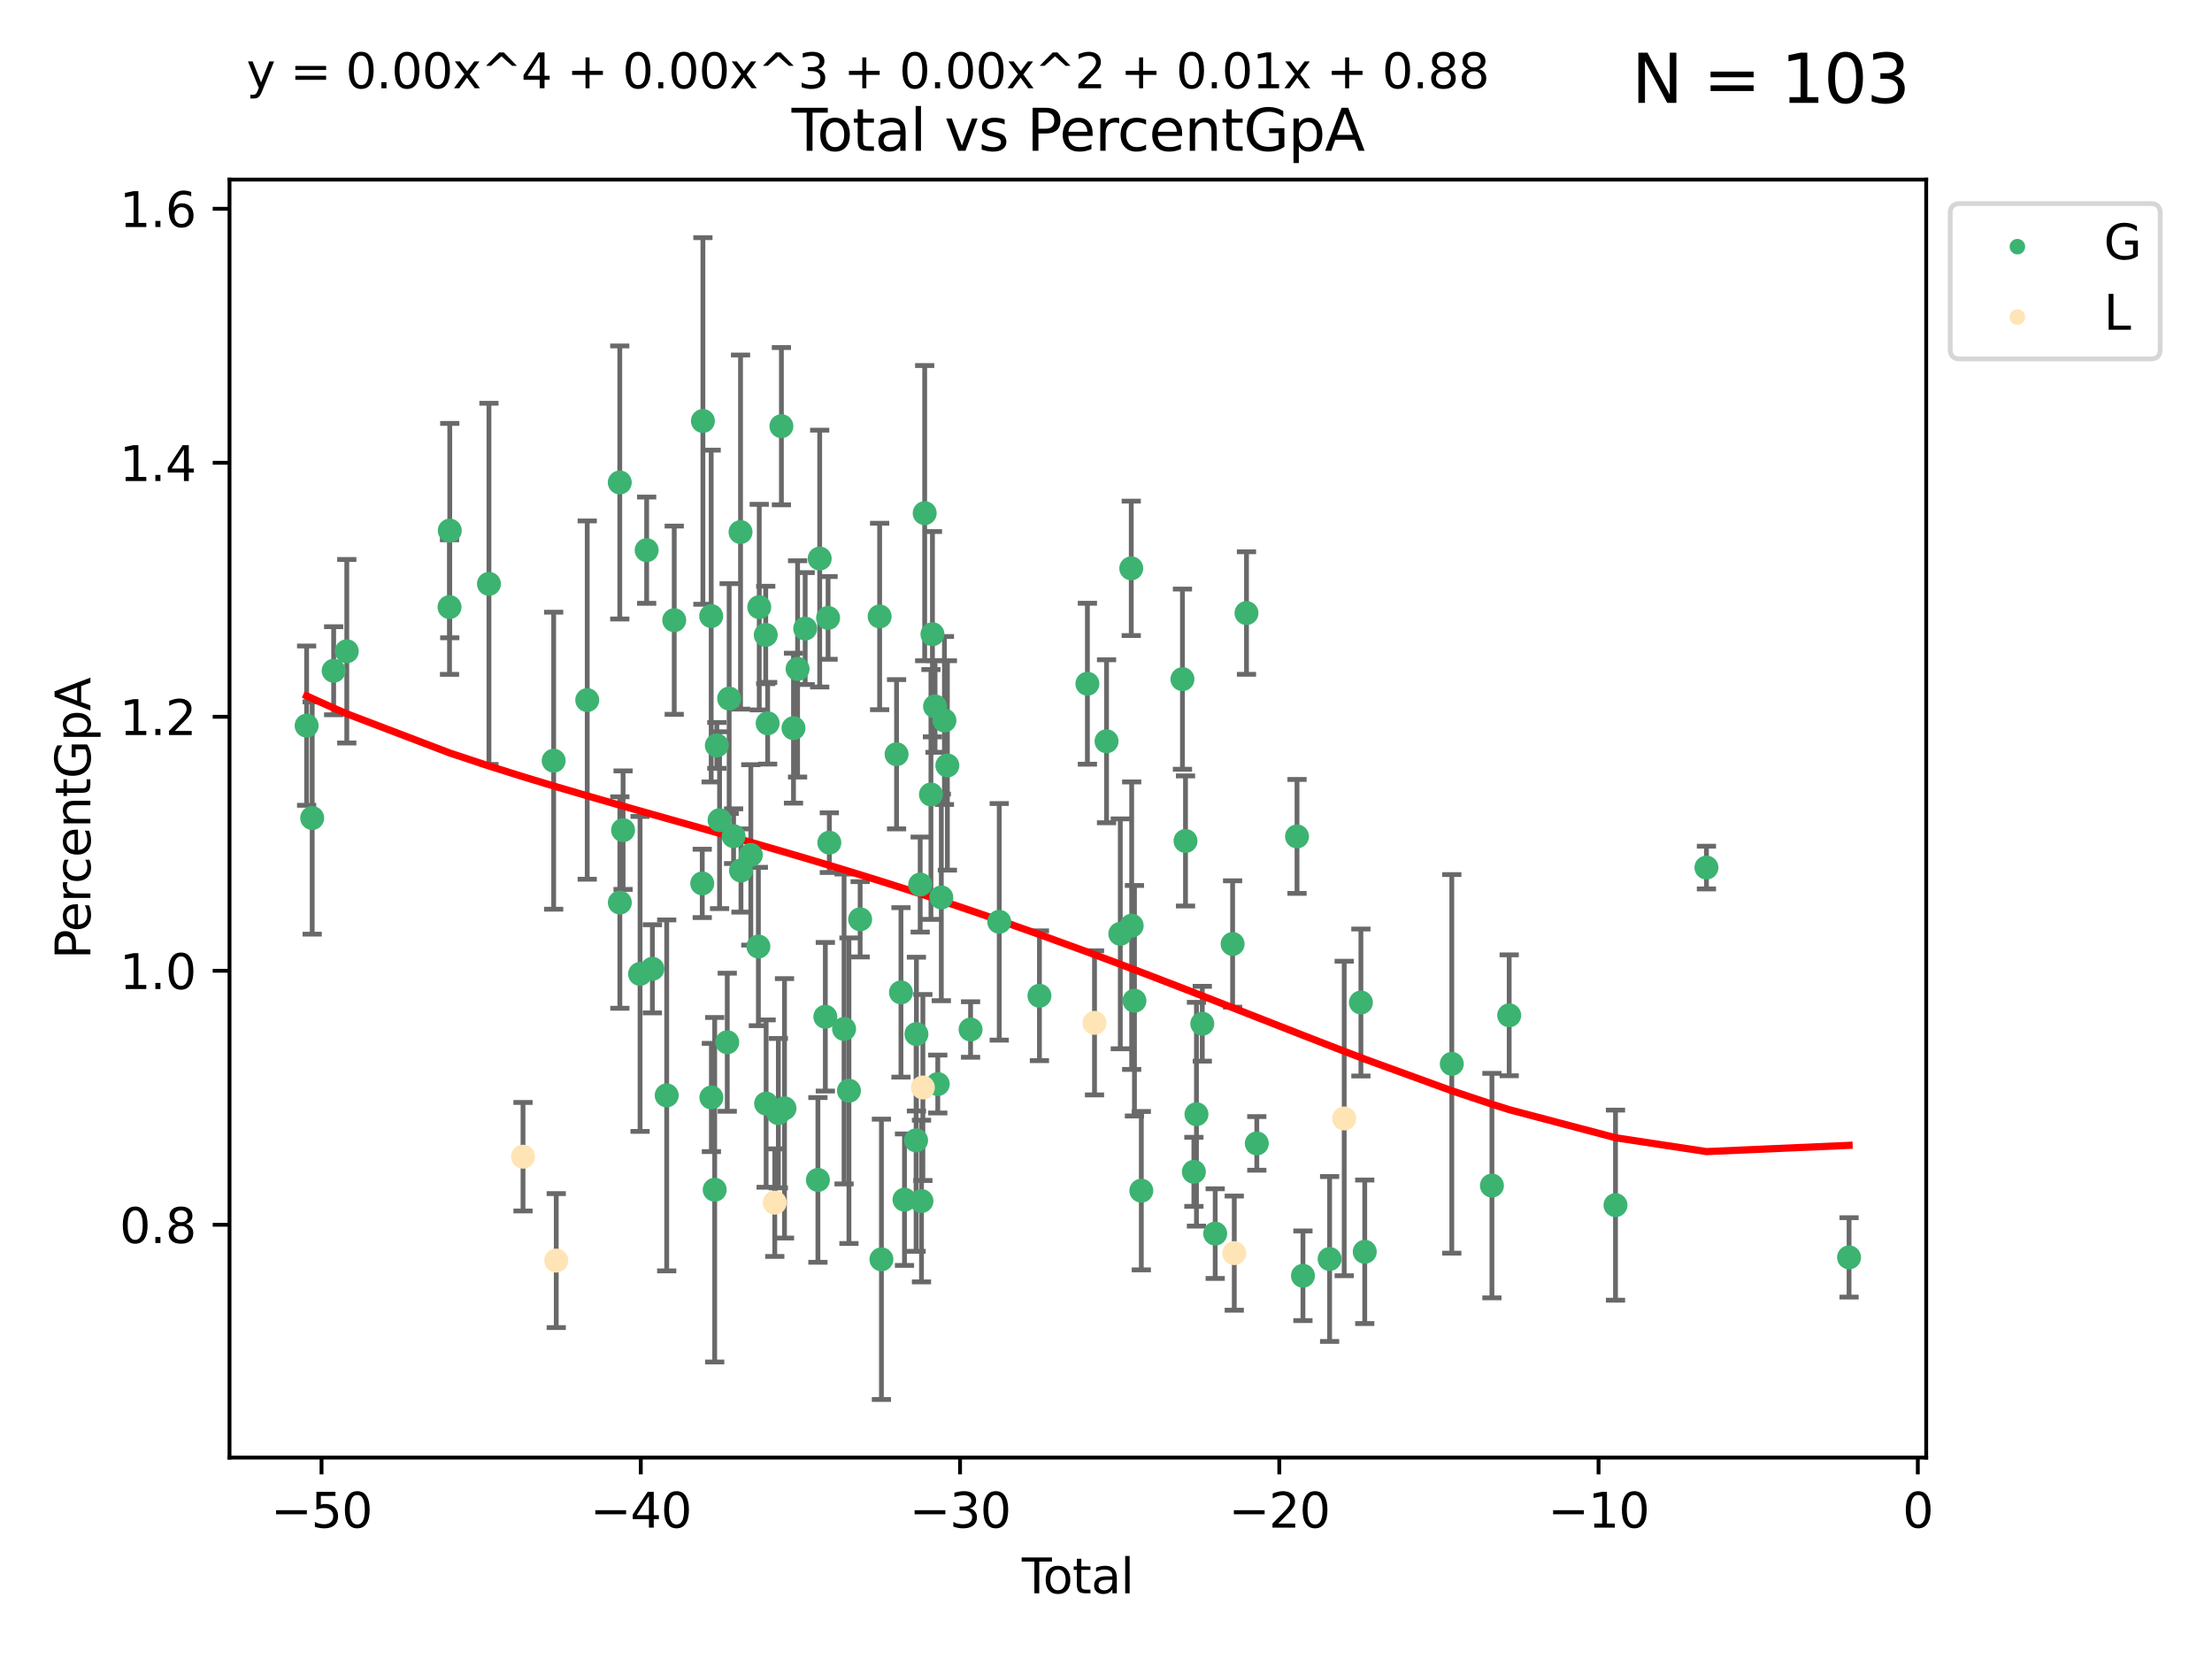 <?xml version="1.0" encoding="utf-8" standalone="no"?>
<!DOCTYPE svg PUBLIC "-//W3C//DTD SVG 1.1//EN"
  "http://www.w3.org/Graphics/SVG/1.1/DTD/svg11.dtd">
<svg xmlns:xlink="http://www.w3.org/1999/xlink" width="460.8pt" height="345.6pt" viewBox="0 0 460.8 345.6" xmlns="http://www.w3.org/2000/svg" version="1.1">
 <defs>
  <style type="text/css">*{stroke-linejoin: round; stroke-linecap: butt}</style>
 </defs>
 <g id="figure_1">
  <g id="patch_1">
   <path d="M 0 345.6 
L 460.8 345.6 
L 460.8 0 
L 0 0 
z
" style="fill: #ffffff"/>
  </g>
  <g id="axes_1">
   <g id="patch_2">
    <path d="M 47.81 303.64 
L 401.26 303.64 
L 401.26 37.411 
L 47.81 37.411 
z
" style="fill: #ffffff"/>
   </g>
   <g id="PathCollection_1">
    <defs>
     <path id="m21c2207bd2" d="M 0 1.118 
C 0.297 1.118 0.581 1 0.791 0.791 
C 1 0.581 1.118 0.297 1.118 0 
C 1.118 -0.297 1 -0.581 0.791 -0.791 
C 0.581 -1 0.297 -1.118 0 -1.118 
C -0.297 -1.118 -0.581 -1 -0.791 -0.791 
C -1 -0.581 -1.118 -0.297 -1.118 0 
C -1.118 0.297 -1 0.581 -0.791 0.791 
C -0.581 1 -0.297 1.118 0 1.118 
z
" style="stroke: #3cb371"/>
    </defs>
    <g clip-path="url(#padca66f1f8)">
     <use xlink:href="#m21c2207bd2" x="63.876" y="151.162" style="fill: #3cb371; stroke: #3cb371"/>
     <use xlink:href="#m21c2207bd2" x="65.037" y="170.409" style="fill: #3cb371; stroke: #3cb371"/>
     <use xlink:href="#m21c2207bd2" x="69.506" y="139.727" style="fill: #3cb371; stroke: #3cb371"/>
     <use xlink:href="#m21c2207bd2" x="72.242" y="135.666" style="fill: #3cb371; stroke: #3cb371"/>
     <use xlink:href="#m21c2207bd2" x="93.643" y="126.468" style="fill: #3cb371; stroke: #3cb371"/>
     <use xlink:href="#m21c2207bd2" x="93.694" y="110.534" style="fill: #3cb371; stroke: #3cb371"/>
     <use xlink:href="#m21c2207bd2" x="101.857" y="121.629" style="fill: #3cb371; stroke: #3cb371"/>
     <use xlink:href="#m21c2207bd2" x="115.339" y="158.465" style="fill: #3cb371; stroke: #3cb371"/>
     <use xlink:href="#m21c2207bd2" x="122.33" y="145.84" style="fill: #3cb371; stroke: #3cb371"/>
     <use xlink:href="#m21c2207bd2" x="129.109" y="100.505" style="fill: #3cb371; stroke: #3cb371"/>
     <use xlink:href="#m21c2207bd2" x="129.127" y="188.018" style="fill: #3cb371; stroke: #3cb371"/>
     <use xlink:href="#m21c2207bd2" x="129.799" y="172.935" style="fill: #3cb371; stroke: #3cb371"/>
     <use xlink:href="#m21c2207bd2" x="133.335" y="202.885" style="fill: #3cb371; stroke: #3cb371"/>
     <use xlink:href="#m21c2207bd2" x="134.71" y="114.612" style="fill: #3cb371; stroke: #3cb371"/>
     <use xlink:href="#m21c2207bd2" x="135.902" y="201.823" style="fill: #3cb371; stroke: #3cb371"/>
     <use xlink:href="#m21c2207bd2" x="138.886" y="228.191" style="fill: #3cb371; stroke: #3cb371"/>
     <use xlink:href="#m21c2207bd2" x="140.455" y="129.198" style="fill: #3cb371; stroke: #3cb371"/>
     <use xlink:href="#m21c2207bd2" x="146.291" y="184.031" style="fill: #3cb371; stroke: #3cb371"/>
     <use xlink:href="#m21c2207bd2" x="146.428" y="87.695" style="fill: #3cb371; stroke: #3cb371"/>
     <use xlink:href="#m21c2207bd2" x="148.153" y="128.336" style="fill: #3cb371; stroke: #3cb371"/>
     <use xlink:href="#m21c2207bd2" x="148.195" y="228.624" style="fill: #3cb371; stroke: #3cb371"/>
     <use xlink:href="#m21c2207bd2" x="148.885" y="247.845" style="fill: #3cb371; stroke: #3cb371"/>
     <use xlink:href="#m21c2207bd2" x="149.329" y="155.284" style="fill: #3cb371; stroke: #3cb371"/>
     <use xlink:href="#m21c2207bd2" x="149.9" y="170.857" style="fill: #3cb371; stroke: #3cb371"/>
     <use xlink:href="#m21c2207bd2" x="151.502" y="217.116" style="fill: #3cb371; stroke: #3cb371"/>
     <use xlink:href="#m21c2207bd2" x="151.897" y="145.522" style="fill: #3cb371; stroke: #3cb371"/>
     <use xlink:href="#m21c2207bd2" x="152.82" y="174.193" style="fill: #3cb371; stroke: #3cb371"/>
     <use xlink:href="#m21c2207bd2" x="154.268" y="110.837" style="fill: #3cb371; stroke: #3cb371"/>
     <use xlink:href="#m21c2207bd2" x="154.358" y="181.343" style="fill: #3cb371; stroke: #3cb371"/>
     <use xlink:href="#m21c2207bd2" x="156.409" y="178.094" style="fill: #3cb371; stroke: #3cb371"/>
     <use xlink:href="#m21c2207bd2" x="157.983" y="197.176" style="fill: #3cb371; stroke: #3cb371"/>
     <use xlink:href="#m21c2207bd2" x="158.166" y="126.478" style="fill: #3cb371; stroke: #3cb371"/>
     <use xlink:href="#m21c2207bd2" x="159.515" y="132.272" style="fill: #3cb371; stroke: #3cb371"/>
     <use xlink:href="#m21c2207bd2" x="159.597" y="229.896" style="fill: #3cb371; stroke: #3cb371"/>
     <use xlink:href="#m21c2207bd2" x="159.915" y="150.669" style="fill: #3cb371; stroke: #3cb371"/>
     <use xlink:href="#m21c2207bd2" x="162.145" y="231.892" style="fill: #3cb371; stroke: #3cb371"/>
     <use xlink:href="#m21c2207bd2" x="162.781" y="88.779" style="fill: #3cb371; stroke: #3cb371"/>
     <use xlink:href="#m21c2207bd2" x="163.426" y="230.883" style="fill: #3cb371; stroke: #3cb371"/>
     <use xlink:href="#m21c2207bd2" x="165.3" y="151.685" style="fill: #3cb371; stroke: #3cb371"/>
     <use xlink:href="#m21c2207bd2" x="166.152" y="139.343" style="fill: #3cb371; stroke: #3cb371"/>
     <use xlink:href="#m21c2207bd2" x="167.733" y="130.939" style="fill: #3cb371; stroke: #3cb371"/>
     <use xlink:href="#m21c2207bd2" x="170.386" y="245.801" style="fill: #3cb371; stroke: #3cb371"/>
     <use xlink:href="#m21c2207bd2" x="170.757" y="116.358" style="fill: #3cb371; stroke: #3cb371"/>
     <use xlink:href="#m21c2207bd2" x="171.932" y="211.808" style="fill: #3cb371; stroke: #3cb371"/>
     <use xlink:href="#m21c2207bd2" x="172.505" y="128.721" style="fill: #3cb371; stroke: #3cb371"/>
     <use xlink:href="#m21c2207bd2" x="172.766" y="175.541" style="fill: #3cb371; stroke: #3cb371"/>
     <use xlink:href="#m21c2207bd2" x="175.836" y="214.352" style="fill: #3cb371; stroke: #3cb371"/>
     <use xlink:href="#m21c2207bd2" x="176.851" y="227.212" style="fill: #3cb371; stroke: #3cb371"/>
     <use xlink:href="#m21c2207bd2" x="179.184" y="191.505" style="fill: #3cb371; stroke: #3cb371"/>
     <use xlink:href="#m21c2207bd2" x="183.245" y="128.418" style="fill: #3cb371; stroke: #3cb371"/>
     <use xlink:href="#m21c2207bd2" x="183.616" y="262.34" style="fill: #3cb371; stroke: #3cb371"/>
     <use xlink:href="#m21c2207bd2" x="186.771" y="157.121" style="fill: #3cb371; stroke: #3cb371"/>
     <use xlink:href="#m21c2207bd2" x="187.687" y="206.733" style="fill: #3cb371; stroke: #3cb371"/>
     <use xlink:href="#m21c2207bd2" x="188.421" y="249.912" style="fill: #3cb371; stroke: #3cb371"/>
     <use xlink:href="#m21c2207bd2" x="190.838" y="237.561" style="fill: #3cb371; stroke: #3cb371"/>
     <use xlink:href="#m21c2207bd2" x="190.907" y="215.423" style="fill: #3cb371; stroke: #3cb371"/>
     <use xlink:href="#m21c2207bd2" x="191.692" y="184.272" style="fill: #3cb371; stroke: #3cb371"/>
     <use xlink:href="#m21c2207bd2" x="191.962" y="250.2" style="fill: #3cb371; stroke: #3cb371"/>
     <use xlink:href="#m21c2207bd2" x="192.63" y="106.897" style="fill: #3cb371; stroke: #3cb371"/>
     <use xlink:href="#m21c2207bd2" x="193.932" y="165.501" style="fill: #3cb371; stroke: #3cb371"/>
     <use xlink:href="#m21c2207bd2" x="194.246" y="132.118" style="fill: #3cb371; stroke: #3cb371"/>
     <use xlink:href="#m21c2207bd2" x="194.788" y="147.163" style="fill: #3cb371; stroke: #3cb371"/>
     <use xlink:href="#m21c2207bd2" x="195.356" y="225.824" style="fill: #3cb371; stroke: #3cb371"/>
     <use xlink:href="#m21c2207bd2" x="196.095" y="186.948" style="fill: #3cb371; stroke: #3cb371"/>
     <use xlink:href="#m21c2207bd2" x="196.744" y="150.093" style="fill: #3cb371; stroke: #3cb371"/>
     <use xlink:href="#m21c2207bd2" x="197.355" y="159.457" style="fill: #3cb371; stroke: #3cb371"/>
     <use xlink:href="#m21c2207bd2" x="202.186" y="214.463" style="fill: #3cb371; stroke: #3cb371"/>
     <use xlink:href="#m21c2207bd2" x="208.162" y="192.031" style="fill: #3cb371; stroke: #3cb371"/>
     <use xlink:href="#m21c2207bd2" x="216.532" y="207.43" style="fill: #3cb371; stroke: #3cb371"/>
     <use xlink:href="#m21c2207bd2" x="226.525" y="142.433" style="fill: #3cb371; stroke: #3cb371"/>
     <use xlink:href="#m21c2207bd2" x="230.513" y="154.417" style="fill: #3cb371; stroke: #3cb371"/>
     <use xlink:href="#m21c2207bd2" x="233.378" y="194.535" style="fill: #3cb371; stroke: #3cb371"/>
     <use xlink:href="#m21c2207bd2" x="235.66" y="118.397" style="fill: #3cb371; stroke: #3cb371"/>
     <use xlink:href="#m21c2207bd2" x="235.749" y="192.836" style="fill: #3cb371; stroke: #3cb371"/>
     <use xlink:href="#m21c2207bd2" x="236.328" y="208.468" style="fill: #3cb371; stroke: #3cb371"/>
     <use xlink:href="#m21c2207bd2" x="237.758" y="248.039" style="fill: #3cb371; stroke: #3cb371"/>
     <use xlink:href="#m21c2207bd2" x="246.326" y="141.481" style="fill: #3cb371; stroke: #3cb371"/>
     <use xlink:href="#m21c2207bd2" x="246.962" y="175.188" style="fill: #3cb371; stroke: #3cb371"/>
     <use xlink:href="#m21c2207bd2" x="248.707" y="244.111" style="fill: #3cb371; stroke: #3cb371"/>
     <use xlink:href="#m21c2207bd2" x="249.244" y="232.11" style="fill: #3cb371; stroke: #3cb371"/>
     <use xlink:href="#m21c2207bd2" x="250.458" y="213.262" style="fill: #3cb371; stroke: #3cb371"/>
     <use xlink:href="#m21c2207bd2" x="253.148" y="256.983" style="fill: #3cb371; stroke: #3cb371"/>
     <use xlink:href="#m21c2207bd2" x="256.777" y="196.646" style="fill: #3cb371; stroke: #3cb371"/>
     <use xlink:href="#m21c2207bd2" x="259.666" y="127.711" style="fill: #3cb371; stroke: #3cb371"/>
     <use xlink:href="#m21c2207bd2" x="261.815" y="238.194" style="fill: #3cb371; stroke: #3cb371"/>
     <use xlink:href="#m21c2207bd2" x="270.191" y="174.243" style="fill: #3cb371; stroke: #3cb371"/>
     <use xlink:href="#m21c2207bd2" x="271.427" y="265.764" style="fill: #3cb371; stroke: #3cb371"/>
     <use xlink:href="#m21c2207bd2" x="276.983" y="262.273" style="fill: #3cb371; stroke: #3cb371"/>
     <use xlink:href="#m21c2207bd2" x="283.501" y="208.837" style="fill: #3cb371; stroke: #3cb371"/>
     <use xlink:href="#m21c2207bd2" x="284.301" y="260.77" style="fill: #3cb371; stroke: #3cb371"/>
     <use xlink:href="#m21c2207bd2" x="302.436" y="221.621" style="fill: #3cb371; stroke: #3cb371"/>
     <use xlink:href="#m21c2207bd2" x="310.795" y="246.98" style="fill: #3cb371; stroke: #3cb371"/>
     <use xlink:href="#m21c2207bd2" x="314.392" y="211.505" style="fill: #3cb371; stroke: #3cb371"/>
     <use xlink:href="#m21c2207bd2" x="336.538" y="251.053" style="fill: #3cb371; stroke: #3cb371"/>
     <use xlink:href="#m21c2207bd2" x="355.481" y="180.729" style="fill: #3cb371; stroke: #3cb371"/>
     <use xlink:href="#m21c2207bd2" x="385.194" y="261.936" style="fill: #3cb371; stroke: #3cb371"/>
    </g>
   </g>
   <g id="PathCollection_2">
    <defs>
     <path id="ma20f289e87" d="M 0 1.118 
C 0.297 1.118 0.581 1 0.791 0.791 
C 1 0.581 1.118 0.297 1.118 0 
C 1.118 -0.297 1 -0.581 0.791 -0.791 
C 0.581 -1 0.297 -1.118 0 -1.118 
C -0.297 -1.118 -0.581 -1 -0.791 -0.791 
C -1 -0.581 -1.118 -0.297 -1.118 0 
C -1.118 0.297 -1 0.581 -0.791 0.791 
C -0.581 1 -0.297 1.118 0 1.118 
z
" style="stroke: #ffe4b5"/>
    </defs>
    <g clip-path="url(#padca66f1f8)">
     <use xlink:href="#ma20f289e87" x="108.952" y="240.964" style="fill: #ffe4b5; stroke: #ffe4b5"/>
     <use xlink:href="#ma20f289e87" x="115.877" y="262.605" style="fill: #ffe4b5; stroke: #ffe4b5"/>
     <use xlink:href="#ma20f289e87" x="161.399" y="250.536" style="fill: #ffe4b5; stroke: #ffe4b5"/>
     <use xlink:href="#ma20f289e87" x="192.25" y="226.543" style="fill: #ffe4b5; stroke: #ffe4b5"/>
     <use xlink:href="#ma20f289e87" x="228.008" y="213.077" style="fill: #ffe4b5; stroke: #ffe4b5"/>
     <use xlink:href="#ma20f289e87" x="257.12" y="261.052" style="fill: #ffe4b5; stroke: #ffe4b5"/>
     <use xlink:href="#ma20f289e87" x="280.02" y="232.997" style="fill: #ffe4b5; stroke: #ffe4b5"/>
    </g>
   </g>
   <g id="matplotlib.axis_1">
    <g id="xtick_1">
     <g id="line2d_1">
      <defs>
       <path id="mf2562f3089" d="M 0 0 
L 0 3.5 
" style="stroke: #000000; stroke-width: 0.8"/>
      </defs>
      <g>
       <use xlink:href="#mf2562f3089" x="66.981" y="303.64" style="stroke: #000000; stroke-width: 0.8"/>
      </g>
     </g>
     <g id="text_1">
      <!-- −50 -->
      <g transform="translate(56.429 318.238)scale(0.1 -0.1)">
       <defs>
        <path id="DejaVuSans-2212" d="M 678 2272 
L 4684 2272 
L 4684 1741 
L 678 1741 
L 678 2272 
z
" transform="scale(0.016)"/>
        <path id="DejaVuSans-35" d="M 691 4666 
L 3169 4666 
L 3169 4134 
L 1269 4134 
L 1269 2991 
Q 1406 3038 1543 3061 
Q 1681 3084 1819 3084 
Q 2600 3084 3056 2656 
Q 3513 2228 3513 1497 
Q 3513 744 3044 326 
Q 2575 -91 1722 -91 
Q 1428 -91 1123 -41 
Q 819 9 494 109 
L 494 744 
Q 775 591 1075 516 
Q 1375 441 1709 441 
Q 2250 441 2565 725 
Q 2881 1009 2881 1497 
Q 2881 1984 2565 2268 
Q 2250 2553 1709 2553 
Q 1456 2553 1204 2497 
Q 953 2441 691 2322 
L 691 4666 
z
" transform="scale(0.016)"/>
        <path id="DejaVuSans-30" d="M 2034 4250 
Q 1547 4250 1301 3770 
Q 1056 3291 1056 2328 
Q 1056 1369 1301 889 
Q 1547 409 2034 409 
Q 2525 409 2770 889 
Q 3016 1369 3016 2328 
Q 3016 3291 2770 3770 
Q 2525 4250 2034 4250 
z
M 2034 4750 
Q 2819 4750 3233 4129 
Q 3647 3509 3647 2328 
Q 3647 1150 3233 529 
Q 2819 -91 2034 -91 
Q 1250 -91 836 529 
Q 422 1150 422 2328 
Q 422 3509 836 4129 
Q 1250 4750 2034 4750 
z
" transform="scale(0.016)"/>
       </defs>
       <use xlink:href="#DejaVuSans-2212"/>
       <use xlink:href="#DejaVuSans-35" x="83.789"/>
       <use xlink:href="#DejaVuSans-30" x="147.412"/>
      </g>
     </g>
    </g>
    <g id="xtick_2">
     <g id="line2d_2">
      <g>
       <use xlink:href="#mf2562f3089" x="133.488" y="303.64" style="stroke: #000000; stroke-width: 0.8"/>
      </g>
     </g>
     <g id="text_2">
      <!-- −40 -->
      <g transform="translate(122.936 318.238)scale(0.1 -0.1)">
       <defs>
        <path id="DejaVuSans-34" d="M 2419 4116 
L 825 1625 
L 2419 1625 
L 2419 4116 
z
M 2253 4666 
L 3047 4666 
L 3047 1625 
L 3713 1625 
L 3713 1100 
L 3047 1100 
L 3047 0 
L 2419 0 
L 2419 1100 
L 313 1100 
L 313 1709 
L 2253 4666 
z
" transform="scale(0.016)"/>
       </defs>
       <use xlink:href="#DejaVuSans-2212"/>
       <use xlink:href="#DejaVuSans-34" x="83.789"/>
       <use xlink:href="#DejaVuSans-30" x="147.412"/>
      </g>
     </g>
    </g>
    <g id="xtick_3">
     <g id="line2d_3">
      <g>
       <use xlink:href="#mf2562f3089" x="199.995" y="303.64" style="stroke: #000000; stroke-width: 0.8"/>
      </g>
     </g>
     <g id="text_3">
      <!-- −30 -->
      <g transform="translate(189.443 318.238)scale(0.1 -0.1)">
       <defs>
        <path id="DejaVuSans-33" d="M 2597 2516 
Q 3050 2419 3304 2112 
Q 3559 1806 3559 1356 
Q 3559 666 3084 287 
Q 2609 -91 1734 -91 
Q 1441 -91 1130 -33 
Q 819 25 488 141 
L 488 750 
Q 750 597 1062 519 
Q 1375 441 1716 441 
Q 2309 441 2620 675 
Q 2931 909 2931 1356 
Q 2931 1769 2642 2001 
Q 2353 2234 1838 2234 
L 1294 2234 
L 1294 2753 
L 1863 2753 
Q 2328 2753 2575 2939 
Q 2822 3125 2822 3475 
Q 2822 3834 2567 4026 
Q 2313 4219 1838 4219 
Q 1578 4219 1281 4162 
Q 984 4106 628 3988 
L 628 4550 
Q 988 4650 1302 4700 
Q 1616 4750 1894 4750 
Q 2613 4750 3031 4423 
Q 3450 4097 3450 3541 
Q 3450 3153 3228 2886 
Q 3006 2619 2597 2516 
z
" transform="scale(0.016)"/>
       </defs>
       <use xlink:href="#DejaVuSans-2212"/>
       <use xlink:href="#DejaVuSans-33" x="83.789"/>
       <use xlink:href="#DejaVuSans-30" x="147.412"/>
      </g>
     </g>
    </g>
    <g id="xtick_4">
     <g id="line2d_4">
      <g>
       <use xlink:href="#mf2562f3089" x="266.502" y="303.64" style="stroke: #000000; stroke-width: 0.8"/>
      </g>
     </g>
     <g id="text_4">
      <!-- −20 -->
      <g transform="translate(255.95 318.238)scale(0.1 -0.1)">
       <defs>
        <path id="DejaVuSans-32" d="M 1228 531 
L 3431 531 
L 3431 0 
L 469 0 
L 469 531 
Q 828 903 1448 1529 
Q 2069 2156 2228 2338 
Q 2531 2678 2651 2914 
Q 2772 3150 2772 3378 
Q 2772 3750 2511 3984 
Q 2250 4219 1831 4219 
Q 1534 4219 1204 4116 
Q 875 4013 500 3803 
L 500 4441 
Q 881 4594 1212 4672 
Q 1544 4750 1819 4750 
Q 2544 4750 2975 4387 
Q 3406 4025 3406 3419 
Q 3406 3131 3298 2873 
Q 3191 2616 2906 2266 
Q 2828 2175 2409 1742 
Q 1991 1309 1228 531 
z
" transform="scale(0.016)"/>
       </defs>
       <use xlink:href="#DejaVuSans-2212"/>
       <use xlink:href="#DejaVuSans-32" x="83.789"/>
       <use xlink:href="#DejaVuSans-30" x="147.412"/>
      </g>
     </g>
    </g>
    <g id="xtick_5">
     <g id="line2d_5">
      <g>
       <use xlink:href="#mf2562f3089" x="333.009" y="303.64" style="stroke: #000000; stroke-width: 0.8"/>
      </g>
     </g>
     <g id="text_5">
      <!-- −10 -->
      <g transform="translate(322.457 318.238)scale(0.1 -0.1)">
       <defs>
        <path id="DejaVuSans-31" d="M 794 531 
L 1825 531 
L 1825 4091 
L 703 3866 
L 703 4441 
L 1819 4666 
L 2450 4666 
L 2450 531 
L 3481 531 
L 3481 0 
L 794 0 
L 794 531 
z
" transform="scale(0.016)"/>
       </defs>
       <use xlink:href="#DejaVuSans-2212"/>
       <use xlink:href="#DejaVuSans-31" x="83.789"/>
       <use xlink:href="#DejaVuSans-30" x="147.412"/>
      </g>
     </g>
    </g>
    <g id="xtick_6">
     <g id="line2d_6">
      <g>
       <use xlink:href="#mf2562f3089" x="399.516" y="303.64" style="stroke: #000000; stroke-width: 0.8"/>
      </g>
     </g>
     <g id="text_6">
      <!-- 0 -->
      <g transform="translate(396.335 318.238)scale(0.1 -0.1)">
       <use xlink:href="#DejaVuSans-30"/>
      </g>
     </g>
    </g>
    <g id="text_7">
     <!-- Total -->
     <g transform="translate(212.858 331.917)scale(0.1 -0.1)">
      <defs>
       <path id="DejaVuSans-54" d="M -19 4666 
L 3928 4666 
L 3928 4134 
L 2272 4134 
L 2272 0 
L 1638 0 
L 1638 4134 
L -19 4134 
L -19 4666 
z
" transform="scale(0.016)"/>
       <path id="DejaVuSans-6f" d="M 1959 3097 
Q 1497 3097 1228 2736 
Q 959 2375 959 1747 
Q 959 1119 1226 758 
Q 1494 397 1959 397 
Q 2419 397 2687 759 
Q 2956 1122 2956 1747 
Q 2956 2369 2687 2733 
Q 2419 3097 1959 3097 
z
M 1959 3584 
Q 2709 3584 3137 3096 
Q 3566 2609 3566 1747 
Q 3566 888 3137 398 
Q 2709 -91 1959 -91 
Q 1206 -91 779 398 
Q 353 888 353 1747 
Q 353 2609 779 3096 
Q 1206 3584 1959 3584 
z
" transform="scale(0.016)"/>
       <path id="DejaVuSans-74" d="M 1172 4494 
L 1172 3500 
L 2356 3500 
L 2356 3053 
L 1172 3053 
L 1172 1153 
Q 1172 725 1289 603 
Q 1406 481 1766 481 
L 2356 481 
L 2356 0 
L 1766 0 
Q 1100 0 847 248 
Q 594 497 594 1153 
L 594 3053 
L 172 3053 
L 172 3500 
L 594 3500 
L 594 4494 
L 1172 4494 
z
" transform="scale(0.016)"/>
       <path id="DejaVuSans-61" d="M 2194 1759 
Q 1497 1759 1228 1600 
Q 959 1441 959 1056 
Q 959 750 1161 570 
Q 1363 391 1709 391 
Q 2188 391 2477 730 
Q 2766 1069 2766 1631 
L 2766 1759 
L 2194 1759 
z
M 3341 1997 
L 3341 0 
L 2766 0 
L 2766 531 
Q 2569 213 2275 61 
Q 1981 -91 1556 -91 
Q 1019 -91 701 211 
Q 384 513 384 1019 
Q 384 1609 779 1909 
Q 1175 2209 1959 2209 
L 2766 2209 
L 2766 2266 
Q 2766 2663 2505 2880 
Q 2244 3097 1772 3097 
Q 1472 3097 1187 3025 
Q 903 2953 641 2809 
L 641 3341 
Q 956 3463 1253 3523 
Q 1550 3584 1831 3584 
Q 2591 3584 2966 3190 
Q 3341 2797 3341 1997 
z
" transform="scale(0.016)"/>
       <path id="DejaVuSans-6c" d="M 603 4863 
L 1178 4863 
L 1178 0 
L 603 0 
L 603 4863 
z
" transform="scale(0.016)"/>
      </defs>
      <use xlink:href="#DejaVuSans-54"/>
      <use xlink:href="#DejaVuSans-6f" x="44.084"/>
      <use xlink:href="#DejaVuSans-74" x="105.266"/>
      <use xlink:href="#DejaVuSans-61" x="144.475"/>
      <use xlink:href="#DejaVuSans-6c" x="205.754"/>
     </g>
    </g>
   </g>
   <g id="matplotlib.axis_2">
    <g id="ytick_1">
     <g id="line2d_7">
      <defs>
       <path id="m024a0b0897" d="M 0 0 
L -3.5 0 
" style="stroke: #000000; stroke-width: 0.8"/>
      </defs>
      <g>
       <use xlink:href="#m024a0b0897" x="47.81" y="255.146" style="stroke: #000000; stroke-width: 0.8"/>
      </g>
     </g>
     <g id="text_8">
      <!-- 0.8 -->
      <g transform="translate(24.907 258.945)scale(0.1 -0.1)">
       <defs>
        <path id="DejaVuSans-2e" d="M 684 794 
L 1344 794 
L 1344 0 
L 684 0 
L 684 794 
z
" transform="scale(0.016)"/>
        <path id="DejaVuSans-38" d="M 2034 2216 
Q 1584 2216 1326 1975 
Q 1069 1734 1069 1313 
Q 1069 891 1326 650 
Q 1584 409 2034 409 
Q 2484 409 2743 651 
Q 3003 894 3003 1313 
Q 3003 1734 2745 1975 
Q 2488 2216 2034 2216 
z
M 1403 2484 
Q 997 2584 770 2862 
Q 544 3141 544 3541 
Q 544 4100 942 4425 
Q 1341 4750 2034 4750 
Q 2731 4750 3128 4425 
Q 3525 4100 3525 3541 
Q 3525 3141 3298 2862 
Q 3072 2584 2669 2484 
Q 3125 2378 3379 2068 
Q 3634 1759 3634 1313 
Q 3634 634 3220 271 
Q 2806 -91 2034 -91 
Q 1263 -91 848 271 
Q 434 634 434 1313 
Q 434 1759 690 2068 
Q 947 2378 1403 2484 
z
M 1172 3481 
Q 1172 3119 1398 2916 
Q 1625 2713 2034 2713 
Q 2441 2713 2670 2916 
Q 2900 3119 2900 3481 
Q 2900 3844 2670 4047 
Q 2441 4250 2034 4250 
Q 1625 4250 1398 4047 
Q 1172 3844 1172 3481 
z
" transform="scale(0.016)"/>
       </defs>
       <use xlink:href="#DejaVuSans-30"/>
       <use xlink:href="#DejaVuSans-2e" x="63.623"/>
       <use xlink:href="#DejaVuSans-38" x="95.41"/>
      </g>
     </g>
    </g>
    <g id="ytick_2">
     <g id="line2d_8">
      <g>
       <use xlink:href="#m024a0b0897" x="47.81" y="202.232" style="stroke: #000000; stroke-width: 0.8"/>
      </g>
     </g>
     <g id="text_9">
      <!-- 1.0 -->
      <g transform="translate(24.907 206.032)scale(0.1 -0.1)">
       <use xlink:href="#DejaVuSans-31"/>
       <use xlink:href="#DejaVuSans-2e" x="63.623"/>
       <use xlink:href="#DejaVuSans-30" x="95.41"/>
      </g>
     </g>
    </g>
    <g id="ytick_3">
     <g id="line2d_9">
      <g>
       <use xlink:href="#m024a0b0897" x="47.81" y="149.319" style="stroke: #000000; stroke-width: 0.8"/>
      </g>
     </g>
     <g id="text_10">
      <!-- 1.2 -->
      <g transform="translate(24.907 153.118)scale(0.1 -0.1)">
       <use xlink:href="#DejaVuSans-31"/>
       <use xlink:href="#DejaVuSans-2e" x="63.623"/>
       <use xlink:href="#DejaVuSans-32" x="95.41"/>
      </g>
     </g>
    </g>
    <g id="ytick_4">
     <g id="line2d_10">
      <g>
       <use xlink:href="#m024a0b0897" x="47.81" y="96.406" style="stroke: #000000; stroke-width: 0.8"/>
      </g>
     </g>
     <g id="text_11">
      <!-- 1.4 -->
      <g transform="translate(24.907 100.205)scale(0.1 -0.1)">
       <use xlink:href="#DejaVuSans-31"/>
       <use xlink:href="#DejaVuSans-2e" x="63.623"/>
       <use xlink:href="#DejaVuSans-34" x="95.41"/>
      </g>
     </g>
    </g>
    <g id="ytick_5">
     <g id="line2d_11">
      <g>
       <use xlink:href="#m024a0b0897" x="47.81" y="43.492" style="stroke: #000000; stroke-width: 0.8"/>
      </g>
     </g>
     <g id="text_12">
      <!-- 1.6 -->
      <g transform="translate(24.907 47.292)scale(0.1 -0.1)">
       <defs>
        <path id="DejaVuSans-36" d="M 2113 2584 
Q 1688 2584 1439 2293 
Q 1191 2003 1191 1497 
Q 1191 994 1439 701 
Q 1688 409 2113 409 
Q 2538 409 2786 701 
Q 3034 994 3034 1497 
Q 3034 2003 2786 2293 
Q 2538 2584 2113 2584 
z
M 3366 4563 
L 3366 3988 
Q 3128 4100 2886 4159 
Q 2644 4219 2406 4219 
Q 1781 4219 1451 3797 
Q 1122 3375 1075 2522 
Q 1259 2794 1537 2939 
Q 1816 3084 2150 3084 
Q 2853 3084 3261 2657 
Q 3669 2231 3669 1497 
Q 3669 778 3244 343 
Q 2819 -91 2113 -91 
Q 1303 -91 875 529 
Q 447 1150 447 2328 
Q 447 3434 972 4092 
Q 1497 4750 2381 4750 
Q 2619 4750 2861 4703 
Q 3103 4656 3366 4563 
z
" transform="scale(0.016)"/>
       </defs>
       <use xlink:href="#DejaVuSans-31"/>
       <use xlink:href="#DejaVuSans-2e" x="63.623"/>
       <use xlink:href="#DejaVuSans-36" x="95.41"/>
      </g>
     </g>
    </g>
    <g id="text_13">
     <!-- PercentGpA -->
     <g transform="translate(18.827 199.802)rotate(-90)scale(0.1 -0.1)">
      <defs>
       <path id="DejaVuSans-50" d="M 1259 4147 
L 1259 2394 
L 2053 2394 
Q 2494 2394 2734 2622 
Q 2975 2850 2975 3272 
Q 2975 3691 2734 3919 
Q 2494 4147 2053 4147 
L 1259 4147 
z
M 628 4666 
L 2053 4666 
Q 2838 4666 3239 4311 
Q 3641 3956 3641 3272 
Q 3641 2581 3239 2228 
Q 2838 1875 2053 1875 
L 1259 1875 
L 1259 0 
L 628 0 
L 628 4666 
z
" transform="scale(0.016)"/>
       <path id="DejaVuSans-65" d="M 3597 1894 
L 3597 1613 
L 953 1613 
Q 991 1019 1311 708 
Q 1631 397 2203 397 
Q 2534 397 2845 478 
Q 3156 559 3463 722 
L 3463 178 
Q 3153 47 2828 -22 
Q 2503 -91 2169 -91 
Q 1331 -91 842 396 
Q 353 884 353 1716 
Q 353 2575 817 3079 
Q 1281 3584 2069 3584 
Q 2775 3584 3186 3129 
Q 3597 2675 3597 1894 
z
M 3022 2063 
Q 3016 2534 2758 2815 
Q 2500 3097 2075 3097 
Q 1594 3097 1305 2825 
Q 1016 2553 972 2059 
L 3022 2063 
z
" transform="scale(0.016)"/>
       <path id="DejaVuSans-72" d="M 2631 2963 
Q 2534 3019 2420 3045 
Q 2306 3072 2169 3072 
Q 1681 3072 1420 2755 
Q 1159 2438 1159 1844 
L 1159 0 
L 581 0 
L 581 3500 
L 1159 3500 
L 1159 2956 
Q 1341 3275 1631 3429 
Q 1922 3584 2338 3584 
Q 2397 3584 2469 3576 
Q 2541 3569 2628 3553 
L 2631 2963 
z
" transform="scale(0.016)"/>
       <path id="DejaVuSans-63" d="M 3122 3366 
L 3122 2828 
Q 2878 2963 2633 3030 
Q 2388 3097 2138 3097 
Q 1578 3097 1268 2742 
Q 959 2388 959 1747 
Q 959 1106 1268 751 
Q 1578 397 2138 397 
Q 2388 397 2633 464 
Q 2878 531 3122 666 
L 3122 134 
Q 2881 22 2623 -34 
Q 2366 -91 2075 -91 
Q 1284 -91 818 406 
Q 353 903 353 1747 
Q 353 2603 823 3093 
Q 1294 3584 2113 3584 
Q 2378 3584 2631 3529 
Q 2884 3475 3122 3366 
z
" transform="scale(0.016)"/>
       <path id="DejaVuSans-6e" d="M 3513 2113 
L 3513 0 
L 2938 0 
L 2938 2094 
Q 2938 2591 2744 2837 
Q 2550 3084 2163 3084 
Q 1697 3084 1428 2787 
Q 1159 2491 1159 1978 
L 1159 0 
L 581 0 
L 581 3500 
L 1159 3500 
L 1159 2956 
Q 1366 3272 1645 3428 
Q 1925 3584 2291 3584 
Q 2894 3584 3203 3211 
Q 3513 2838 3513 2113 
z
" transform="scale(0.016)"/>
       <path id="DejaVuSans-47" d="M 3809 666 
L 3809 1919 
L 2778 1919 
L 2778 2438 
L 4434 2438 
L 4434 434 
Q 4069 175 3628 42 
Q 3188 -91 2688 -91 
Q 1594 -91 976 548 
Q 359 1188 359 2328 
Q 359 3472 976 4111 
Q 1594 4750 2688 4750 
Q 3144 4750 3555 4637 
Q 3966 4525 4313 4306 
L 4313 3634 
Q 3963 3931 3569 4081 
Q 3175 4231 2741 4231 
Q 1884 4231 1454 3753 
Q 1025 3275 1025 2328 
Q 1025 1384 1454 906 
Q 1884 428 2741 428 
Q 3075 428 3337 486 
Q 3600 544 3809 666 
z
" transform="scale(0.016)"/>
       <path id="DejaVuSans-70" d="M 1159 525 
L 1159 -1331 
L 581 -1331 
L 581 3500 
L 1159 3500 
L 1159 2969 
Q 1341 3281 1617 3432 
Q 1894 3584 2278 3584 
Q 2916 3584 3314 3078 
Q 3713 2572 3713 1747 
Q 3713 922 3314 415 
Q 2916 -91 2278 -91 
Q 1894 -91 1617 61 
Q 1341 213 1159 525 
z
M 3116 1747 
Q 3116 2381 2855 2742 
Q 2594 3103 2138 3103 
Q 1681 3103 1420 2742 
Q 1159 2381 1159 1747 
Q 1159 1113 1420 752 
Q 1681 391 2138 391 
Q 2594 391 2855 752 
Q 3116 1113 3116 1747 
z
" transform="scale(0.016)"/>
       <path id="DejaVuSans-41" d="M 2188 4044 
L 1331 1722 
L 3047 1722 
L 2188 4044 
z
M 1831 4666 
L 2547 4666 
L 4325 0 
L 3669 0 
L 3244 1197 
L 1141 1197 
L 716 0 
L 50 0 
L 1831 4666 
z
" transform="scale(0.016)"/>
      </defs>
      <use xlink:href="#DejaVuSans-50"/>
      <use xlink:href="#DejaVuSans-65" x="56.678"/>
      <use xlink:href="#DejaVuSans-72" x="118.201"/>
      <use xlink:href="#DejaVuSans-63" x="157.064"/>
      <use xlink:href="#DejaVuSans-65" x="212.045"/>
      <use xlink:href="#DejaVuSans-6e" x="273.568"/>
      <use xlink:href="#DejaVuSans-74" x="336.947"/>
      <use xlink:href="#DejaVuSans-47" x="376.156"/>
      <use xlink:href="#DejaVuSans-70" x="453.646"/>
      <use xlink:href="#DejaVuSans-41" x="517.123"/>
     </g>
    </g>
   </g>
   <g id="LineCollection_1">
    <path d="M 63.876 167.755 
L 63.876 134.569 
" clip-path="url(#padca66f1f8)" style="fill: none; stroke: #696969"/>
    <path d="M 65.037 194.602 
L 65.037 146.215 
" clip-path="url(#padca66f1f8)" style="fill: none; stroke: #696969"/>
    <path d="M 69.506 148.902 
L 69.506 130.552 
" clip-path="url(#padca66f1f8)" style="fill: none; stroke: #696969"/>
    <path d="M 72.242 154.781 
L 72.242 116.551 
" clip-path="url(#padca66f1f8)" style="fill: none; stroke: #696969"/>
    <path d="M 93.643 140.483 
L 93.643 112.452 
" clip-path="url(#padca66f1f8)" style="fill: none; stroke: #696969"/>
    <path d="M 93.694 132.866 
L 93.694 88.202 
" clip-path="url(#padca66f1f8)" style="fill: none; stroke: #696969"/>
    <path d="M 101.857 159.25 
L 101.857 84.009 
" clip-path="url(#padca66f1f8)" style="fill: none; stroke: #696969"/>
    <path d="M 115.339 189.402 
L 115.339 127.528 
" clip-path="url(#padca66f1f8)" style="fill: none; stroke: #696969"/>
    <path d="M 122.33 183.157 
L 122.33 108.522 
" clip-path="url(#padca66f1f8)" style="fill: none; stroke: #696969"/>
    <path d="M 129.109 128.95 
L 129.109 72.059 
" clip-path="url(#padca66f1f8)" style="fill: none; stroke: #696969"/>
    <path d="M 129.127 210.04 
L 129.127 165.996 
" clip-path="url(#padca66f1f8)" style="fill: none; stroke: #696969"/>
    <path d="M 129.799 185.278 
L 129.799 160.592 
" clip-path="url(#padca66f1f8)" style="fill: none; stroke: #696969"/>
    <path d="M 133.335 235.691 
L 133.335 170.08 
" clip-path="url(#padca66f1f8)" style="fill: none; stroke: #696969"/>
    <path d="M 134.71 125.683 
L 134.71 103.542 
" clip-path="url(#padca66f1f8)" style="fill: none; stroke: #696969"/>
    <path d="M 135.902 211.007 
L 135.902 192.639 
" clip-path="url(#padca66f1f8)" style="fill: none; stroke: #696969"/>
    <path d="M 138.886 264.743 
L 138.886 191.638 
" clip-path="url(#padca66f1f8)" style="fill: none; stroke: #696969"/>
    <path d="M 140.455 148.809 
L 140.455 109.588 
" clip-path="url(#padca66f1f8)" style="fill: none; stroke: #696969"/>
    <path d="M 146.291 191.15 
L 146.291 176.912 
" clip-path="url(#padca66f1f8)" style="fill: none; stroke: #696969"/>
    <path d="M 146.428 125.878 
L 146.428 49.513 
" clip-path="url(#padca66f1f8)" style="fill: none; stroke: #696969"/>
    <path d="M 148.153 162.899 
L 148.153 93.772 
" clip-path="url(#padca66f1f8)" style="fill: none; stroke: #696969"/>
    <path d="M 148.195 239.898 
L 148.195 217.35 
" clip-path="url(#padca66f1f8)" style="fill: none; stroke: #696969"/>
    <path d="M 148.885 283.726 
L 148.885 211.965 
" clip-path="url(#padca66f1f8)" style="fill: none; stroke: #696969"/>
    <path d="M 149.329 160.059 
L 149.329 150.509 
" clip-path="url(#padca66f1f8)" style="fill: none; stroke: #696969"/>
    <path d="M 149.9 189.274 
L 149.9 152.439 
" clip-path="url(#padca66f1f8)" style="fill: none; stroke: #696969"/>
    <path d="M 151.502 231.496 
L 151.502 202.735 
" clip-path="url(#padca66f1f8)" style="fill: none; stroke: #696969"/>
    <path d="M 151.897 169.459 
L 151.897 121.585 
" clip-path="url(#padca66f1f8)" style="fill: none; stroke: #696969"/>
    <path d="M 152.82 179.892 
L 152.82 168.494 
" clip-path="url(#padca66f1f8)" style="fill: none; stroke: #696969"/>
    <path d="M 154.268 147.722 
L 154.268 73.951 
" clip-path="url(#padca66f1f8)" style="fill: none; stroke: #696969"/>
    <path d="M 154.358 190.01 
L 154.358 172.676 
" clip-path="url(#padca66f1f8)" style="fill: none; stroke: #696969"/>
    <path d="M 156.409 196.887 
L 156.409 159.301 
" clip-path="url(#padca66f1f8)" style="fill: none; stroke: #696969"/>
    <path d="M 157.983 213.67 
L 157.983 180.682 
" clip-path="url(#padca66f1f8)" style="fill: none; stroke: #696969"/>
    <path d="M 158.166 147.896 
L 158.166 105.061 
" clip-path="url(#padca66f1f8)" style="fill: none; stroke: #696969"/>
    <path d="M 159.515 142.424 
L 159.515 122.121 
" clip-path="url(#padca66f1f8)" style="fill: none; stroke: #696969"/>
    <path d="M 159.597 247.331 
L 159.597 212.462 
" clip-path="url(#padca66f1f8)" style="fill: none; stroke: #696969"/>
    <path d="M 159.915 159.175 
L 159.915 142.162 
" clip-path="url(#padca66f1f8)" style="fill: none; stroke: #696969"/>
    <path d="M 162.145 247.455 
L 162.145 216.329 
" clip-path="url(#padca66f1f8)" style="fill: none; stroke: #696969"/>
    <path d="M 162.781 105.16 
L 162.781 72.399 
" clip-path="url(#padca66f1f8)" style="fill: none; stroke: #696969"/>
    <path d="M 163.426 257.903 
L 163.426 203.863 
" clip-path="url(#padca66f1f8)" style="fill: none; stroke: #696969"/>
    <path d="M 165.3 167.304 
L 165.3 136.067 
" clip-path="url(#padca66f1f8)" style="fill: none; stroke: #696969"/>
    <path d="M 166.152 161.868 
L 166.152 116.819 
" clip-path="url(#padca66f1f8)" style="fill: none; stroke: #696969"/>
    <path d="M 167.733 142.596 
L 167.733 119.282 
" clip-path="url(#padca66f1f8)" style="fill: none; stroke: #696969"/>
    <path d="M 170.386 262.957 
L 170.386 228.645 
" clip-path="url(#padca66f1f8)" style="fill: none; stroke: #696969"/>
    <path d="M 170.757 143.109 
L 170.757 89.607 
" clip-path="url(#padca66f1f8)" style="fill: none; stroke: #696969"/>
    <path d="M 171.932 227.282 
L 171.932 196.334 
" clip-path="url(#padca66f1f8)" style="fill: none; stroke: #696969"/>
    <path d="M 172.505 137.34 
L 172.505 120.102 
" clip-path="url(#padca66f1f8)" style="fill: none; stroke: #696969"/>
    <path d="M 172.766 181.757 
L 172.766 169.325 
" clip-path="url(#padca66f1f8)" style="fill: none; stroke: #696969"/>
    <path d="M 175.836 246.632 
L 175.836 182.073 
" clip-path="url(#padca66f1f8)" style="fill: none; stroke: #696969"/>
    <path d="M 176.851 259.035 
L 176.851 195.388 
" clip-path="url(#padca66f1f8)" style="fill: none; stroke: #696969"/>
    <path d="M 179.184 199.348 
L 179.184 183.663 
" clip-path="url(#padca66f1f8)" style="fill: none; stroke: #696969"/>
    <path d="M 183.245 147.839 
L 183.245 108.998 
" clip-path="url(#padca66f1f8)" style="fill: none; stroke: #696969"/>
    <path d="M 183.616 291.539 
L 183.616 233.14 
" clip-path="url(#padca66f1f8)" style="fill: none; stroke: #696969"/>
    <path d="M 186.771 172.669 
L 186.771 141.573 
" clip-path="url(#padca66f1f8)" style="fill: none; stroke: #696969"/>
    <path d="M 187.687 224.382 
L 187.687 189.084 
" clip-path="url(#padca66f1f8)" style="fill: none; stroke: #696969"/>
    <path d="M 188.421 263.607 
L 188.421 236.218 
" clip-path="url(#padca66f1f8)" style="fill: none; stroke: #696969"/>
    <path d="M 190.838 260.675 
L 190.838 214.447 
" clip-path="url(#padca66f1f8)" style="fill: none; stroke: #696969"/>
    <path d="M 190.907 231.442 
L 190.907 199.404 
" clip-path="url(#padca66f1f8)" style="fill: none; stroke: #696969"/>
    <path d="M 191.692 194.167 
L 191.692 174.376 
" clip-path="url(#padca66f1f8)" style="fill: none; stroke: #696969"/>
    <path d="M 191.962 267.044 
L 191.962 233.356 
" clip-path="url(#padca66f1f8)" style="fill: none; stroke: #696969"/>
    <path d="M 192.63 137.645 
L 192.63 76.149 
" clip-path="url(#padca66f1f8)" style="fill: none; stroke: #696969"/>
    <path d="M 193.932 191.52 
L 193.932 139.482 
" clip-path="url(#padca66f1f8)" style="fill: none; stroke: #696969"/>
    <path d="M 194.246 153.501 
L 194.246 110.736 
" clip-path="url(#padca66f1f8)" style="fill: none; stroke: #696969"/>
    <path d="M 194.788 156.715 
L 194.788 137.611 
" clip-path="url(#padca66f1f8)" style="fill: none; stroke: #696969"/>
    <path d="M 195.356 231.86 
L 195.356 219.788 
" clip-path="url(#padca66f1f8)" style="fill: none; stroke: #696969"/>
    <path d="M 196.095 208.467 
L 196.095 165.429 
" clip-path="url(#padca66f1f8)" style="fill: none; stroke: #696969"/>
    <path d="M 196.744 167.593 
L 196.744 132.592 
" clip-path="url(#padca66f1f8)" style="fill: none; stroke: #696969"/>
    <path d="M 197.355 181.27 
L 197.355 137.644 
" clip-path="url(#padca66f1f8)" style="fill: none; stroke: #696969"/>
    <path d="M 202.186 220.245 
L 202.186 208.681 
" clip-path="url(#padca66f1f8)" style="fill: none; stroke: #696969"/>
    <path d="M 208.162 216.673 
L 208.162 167.39 
" clip-path="url(#padca66f1f8)" style="fill: none; stroke: #696969"/>
    <path d="M 216.532 220.952 
L 216.532 193.908 
" clip-path="url(#padca66f1f8)" style="fill: none; stroke: #696969"/>
    <path d="M 226.525 159.197 
L 226.525 125.668 
" clip-path="url(#padca66f1f8)" style="fill: none; stroke: #696969"/>
    <path d="M 230.513 171.394 
L 230.513 137.44 
" clip-path="url(#padca66f1f8)" style="fill: none; stroke: #696969"/>
    <path d="M 233.378 218.479 
L 233.378 170.591 
" clip-path="url(#padca66f1f8)" style="fill: none; stroke: #696969"/>
    <path d="M 235.66 132.401 
L 235.66 104.393 
" clip-path="url(#padca66f1f8)" style="fill: none; stroke: #696969"/>
    <path d="M 235.749 222.783 
L 235.749 162.889 
" clip-path="url(#padca66f1f8)" style="fill: none; stroke: #696969"/>
    <path d="M 236.328 232.476 
L 236.328 184.46 
" clip-path="url(#padca66f1f8)" style="fill: none; stroke: #696969"/>
    <path d="M 237.758 264.535 
L 237.758 231.543 
" clip-path="url(#padca66f1f8)" style="fill: none; stroke: #696969"/>
    <path d="M 246.326 160.25 
L 246.326 122.713 
" clip-path="url(#padca66f1f8)" style="fill: none; stroke: #696969"/>
    <path d="M 246.962 188.739 
L 246.962 161.637 
" clip-path="url(#padca66f1f8)" style="fill: none; stroke: #696969"/>
    <path d="M 248.707 251.306 
L 248.707 236.915 
" clip-path="url(#padca66f1f8)" style="fill: none; stroke: #696969"/>
    <path d="M 249.244 255.42 
L 249.244 208.8 
" clip-path="url(#padca66f1f8)" style="fill: none; stroke: #696969"/>
    <path d="M 250.458 221.056 
L 250.458 205.469 
" clip-path="url(#padca66f1f8)" style="fill: none; stroke: #696969"/>
    <path d="M 253.148 266.324 
L 253.148 247.643 
" clip-path="url(#padca66f1f8)" style="fill: none; stroke: #696969"/>
    <path d="M 256.777 209.808 
L 256.777 183.485 
" clip-path="url(#padca66f1f8)" style="fill: none; stroke: #696969"/>
    <path d="M 259.666 140.474 
L 259.666 114.949 
" clip-path="url(#padca66f1f8)" style="fill: none; stroke: #696969"/>
    <path d="M 261.815 243.777 
L 261.815 232.61 
" clip-path="url(#padca66f1f8)" style="fill: none; stroke: #696969"/>
    <path d="M 270.191 186.111 
L 270.191 162.375 
" clip-path="url(#padca66f1f8)" style="fill: none; stroke: #696969"/>
    <path d="M 271.427 275.104 
L 271.427 256.425 
" clip-path="url(#padca66f1f8)" style="fill: none; stroke: #696969"/>
    <path d="M 276.983 279.449 
L 276.983 245.098 
" clip-path="url(#padca66f1f8)" style="fill: none; stroke: #696969"/>
    <path d="M 283.501 224.148 
L 283.501 193.526 
" clip-path="url(#padca66f1f8)" style="fill: none; stroke: #696969"/>
    <path d="M 284.301 275.72 
L 284.301 245.82 
" clip-path="url(#padca66f1f8)" style="fill: none; stroke: #696969"/>
    <path d="M 302.436 261.051 
L 302.436 182.19 
" clip-path="url(#padca66f1f8)" style="fill: none; stroke: #696969"/>
    <path d="M 310.795 270.363 
L 310.795 223.596 
" clip-path="url(#padca66f1f8)" style="fill: none; stroke: #696969"/>
    <path d="M 314.392 224.099 
L 314.392 198.912 
" clip-path="url(#padca66f1f8)" style="fill: none; stroke: #696969"/>
    <path d="M 336.538 270.851 
L 336.538 231.255 
" clip-path="url(#padca66f1f8)" style="fill: none; stroke: #696969"/>
    <path d="M 355.481 185.181 
L 355.481 176.277 
" clip-path="url(#padca66f1f8)" style="fill: none; stroke: #696969"/>
    <path d="M 385.194 270.209 
L 385.194 253.664 
" clip-path="url(#padca66f1f8)" style="fill: none; stroke: #696969"/>
   </g>
   <g id="line2d_12">
    <defs>
     <path id="m89dde7c354" d="M 2 0 
L -2 -0 
" style="stroke: #696969"/>
    </defs>
    <g clip-path="url(#padca66f1f8)">
     <use xlink:href="#m89dde7c354" x="63.876" y="167.755" style="fill: #696969; stroke: #696969"/>
     <use xlink:href="#m89dde7c354" x="65.037" y="194.602" style="fill: #696969; stroke: #696969"/>
     <use xlink:href="#m89dde7c354" x="69.506" y="148.902" style="fill: #696969; stroke: #696969"/>
     <use xlink:href="#m89dde7c354" x="72.242" y="154.781" style="fill: #696969; stroke: #696969"/>
     <use xlink:href="#m89dde7c354" x="93.643" y="140.483" style="fill: #696969; stroke: #696969"/>
     <use xlink:href="#m89dde7c354" x="93.694" y="132.866" style="fill: #696969; stroke: #696969"/>
     <use xlink:href="#m89dde7c354" x="101.857" y="159.25" style="fill: #696969; stroke: #696969"/>
     <use xlink:href="#m89dde7c354" x="115.339" y="189.402" style="fill: #696969; stroke: #696969"/>
     <use xlink:href="#m89dde7c354" x="122.33" y="183.157" style="fill: #696969; stroke: #696969"/>
     <use xlink:href="#m89dde7c354" x="129.109" y="128.95" style="fill: #696969; stroke: #696969"/>
     <use xlink:href="#m89dde7c354" x="129.127" y="210.04" style="fill: #696969; stroke: #696969"/>
     <use xlink:href="#m89dde7c354" x="129.799" y="185.278" style="fill: #696969; stroke: #696969"/>
     <use xlink:href="#m89dde7c354" x="133.335" y="235.691" style="fill: #696969; stroke: #696969"/>
     <use xlink:href="#m89dde7c354" x="134.71" y="125.683" style="fill: #696969; stroke: #696969"/>
     <use xlink:href="#m89dde7c354" x="135.902" y="211.007" style="fill: #696969; stroke: #696969"/>
     <use xlink:href="#m89dde7c354" x="138.886" y="264.743" style="fill: #696969; stroke: #696969"/>
     <use xlink:href="#m89dde7c354" x="140.455" y="148.809" style="fill: #696969; stroke: #696969"/>
     <use xlink:href="#m89dde7c354" x="146.291" y="191.15" style="fill: #696969; stroke: #696969"/>
     <use xlink:href="#m89dde7c354" x="146.428" y="125.878" style="fill: #696969; stroke: #696969"/>
     <use xlink:href="#m89dde7c354" x="148.153" y="162.899" style="fill: #696969; stroke: #696969"/>
     <use xlink:href="#m89dde7c354" x="148.195" y="239.898" style="fill: #696969; stroke: #696969"/>
     <use xlink:href="#m89dde7c354" x="148.885" y="283.726" style="fill: #696969; stroke: #696969"/>
     <use xlink:href="#m89dde7c354" x="149.329" y="160.059" style="fill: #696969; stroke: #696969"/>
     <use xlink:href="#m89dde7c354" x="149.9" y="189.274" style="fill: #696969; stroke: #696969"/>
     <use xlink:href="#m89dde7c354" x="151.502" y="231.496" style="fill: #696969; stroke: #696969"/>
     <use xlink:href="#m89dde7c354" x="151.897" y="169.459" style="fill: #696969; stroke: #696969"/>
     <use xlink:href="#m89dde7c354" x="152.82" y="179.892" style="fill: #696969; stroke: #696969"/>
     <use xlink:href="#m89dde7c354" x="154.268" y="147.722" style="fill: #696969; stroke: #696969"/>
     <use xlink:href="#m89dde7c354" x="154.358" y="190.01" style="fill: #696969; stroke: #696969"/>
     <use xlink:href="#m89dde7c354" x="156.409" y="196.887" style="fill: #696969; stroke: #696969"/>
     <use xlink:href="#m89dde7c354" x="157.983" y="213.67" style="fill: #696969; stroke: #696969"/>
     <use xlink:href="#m89dde7c354" x="158.166" y="147.896" style="fill: #696969; stroke: #696969"/>
     <use xlink:href="#m89dde7c354" x="159.515" y="142.424" style="fill: #696969; stroke: #696969"/>
     <use xlink:href="#m89dde7c354" x="159.597" y="247.331" style="fill: #696969; stroke: #696969"/>
     <use xlink:href="#m89dde7c354" x="159.915" y="159.175" style="fill: #696969; stroke: #696969"/>
     <use xlink:href="#m89dde7c354" x="162.145" y="247.455" style="fill: #696969; stroke: #696969"/>
     <use xlink:href="#m89dde7c354" x="162.781" y="105.16" style="fill: #696969; stroke: #696969"/>
     <use xlink:href="#m89dde7c354" x="163.426" y="257.903" style="fill: #696969; stroke: #696969"/>
     <use xlink:href="#m89dde7c354" x="165.3" y="167.304" style="fill: #696969; stroke: #696969"/>
     <use xlink:href="#m89dde7c354" x="166.152" y="161.868" style="fill: #696969; stroke: #696969"/>
     <use xlink:href="#m89dde7c354" x="167.733" y="142.596" style="fill: #696969; stroke: #696969"/>
     <use xlink:href="#m89dde7c354" x="170.386" y="262.957" style="fill: #696969; stroke: #696969"/>
     <use xlink:href="#m89dde7c354" x="170.757" y="143.109" style="fill: #696969; stroke: #696969"/>
     <use xlink:href="#m89dde7c354" x="171.932" y="227.282" style="fill: #696969; stroke: #696969"/>
     <use xlink:href="#m89dde7c354" x="172.505" y="137.34" style="fill: #696969; stroke: #696969"/>
     <use xlink:href="#m89dde7c354" x="172.766" y="181.757" style="fill: #696969; stroke: #696969"/>
     <use xlink:href="#m89dde7c354" x="175.836" y="246.632" style="fill: #696969; stroke: #696969"/>
     <use xlink:href="#m89dde7c354" x="176.851" y="259.035" style="fill: #696969; stroke: #696969"/>
     <use xlink:href="#m89dde7c354" x="179.184" y="199.348" style="fill: #696969; stroke: #696969"/>
     <use xlink:href="#m89dde7c354" x="183.245" y="147.839" style="fill: #696969; stroke: #696969"/>
     <use xlink:href="#m89dde7c354" x="183.616" y="291.539" style="fill: #696969; stroke: #696969"/>
     <use xlink:href="#m89dde7c354" x="186.771" y="172.669" style="fill: #696969; stroke: #696969"/>
     <use xlink:href="#m89dde7c354" x="187.687" y="224.382" style="fill: #696969; stroke: #696969"/>
     <use xlink:href="#m89dde7c354" x="188.421" y="263.607" style="fill: #696969; stroke: #696969"/>
     <use xlink:href="#m89dde7c354" x="190.838" y="260.675" style="fill: #696969; stroke: #696969"/>
     <use xlink:href="#m89dde7c354" x="190.907" y="231.442" style="fill: #696969; stroke: #696969"/>
     <use xlink:href="#m89dde7c354" x="191.692" y="194.167" style="fill: #696969; stroke: #696969"/>
     <use xlink:href="#m89dde7c354" x="191.962" y="267.044" style="fill: #696969; stroke: #696969"/>
     <use xlink:href="#m89dde7c354" x="192.63" y="137.645" style="fill: #696969; stroke: #696969"/>
     <use xlink:href="#m89dde7c354" x="193.932" y="191.52" style="fill: #696969; stroke: #696969"/>
     <use xlink:href="#m89dde7c354" x="194.246" y="153.501" style="fill: #696969; stroke: #696969"/>
     <use xlink:href="#m89dde7c354" x="194.788" y="156.715" style="fill: #696969; stroke: #696969"/>
     <use xlink:href="#m89dde7c354" x="195.356" y="231.86" style="fill: #696969; stroke: #696969"/>
     <use xlink:href="#m89dde7c354" x="196.095" y="208.467" style="fill: #696969; stroke: #696969"/>
     <use xlink:href="#m89dde7c354" x="196.744" y="167.593" style="fill: #696969; stroke: #696969"/>
     <use xlink:href="#m89dde7c354" x="197.355" y="181.27" style="fill: #696969; stroke: #696969"/>
     <use xlink:href="#m89dde7c354" x="202.186" y="220.245" style="fill: #696969; stroke: #696969"/>
     <use xlink:href="#m89dde7c354" x="208.162" y="216.673" style="fill: #696969; stroke: #696969"/>
     <use xlink:href="#m89dde7c354" x="216.532" y="220.952" style="fill: #696969; stroke: #696969"/>
     <use xlink:href="#m89dde7c354" x="226.525" y="159.197" style="fill: #696969; stroke: #696969"/>
     <use xlink:href="#m89dde7c354" x="230.513" y="171.394" style="fill: #696969; stroke: #696969"/>
     <use xlink:href="#m89dde7c354" x="233.378" y="218.479" style="fill: #696969; stroke: #696969"/>
     <use xlink:href="#m89dde7c354" x="235.66" y="132.401" style="fill: #696969; stroke: #696969"/>
     <use xlink:href="#m89dde7c354" x="235.749" y="222.783" style="fill: #696969; stroke: #696969"/>
     <use xlink:href="#m89dde7c354" x="236.328" y="232.476" style="fill: #696969; stroke: #696969"/>
     <use xlink:href="#m89dde7c354" x="237.758" y="264.535" style="fill: #696969; stroke: #696969"/>
     <use xlink:href="#m89dde7c354" x="246.326" y="160.25" style="fill: #696969; stroke: #696969"/>
     <use xlink:href="#m89dde7c354" x="246.962" y="188.739" style="fill: #696969; stroke: #696969"/>
     <use xlink:href="#m89dde7c354" x="248.707" y="251.306" style="fill: #696969; stroke: #696969"/>
     <use xlink:href="#m89dde7c354" x="249.244" y="255.42" style="fill: #696969; stroke: #696969"/>
     <use xlink:href="#m89dde7c354" x="250.458" y="221.056" style="fill: #696969; stroke: #696969"/>
     <use xlink:href="#m89dde7c354" x="253.148" y="266.324" style="fill: #696969; stroke: #696969"/>
     <use xlink:href="#m89dde7c354" x="256.777" y="209.808" style="fill: #696969; stroke: #696969"/>
     <use xlink:href="#m89dde7c354" x="259.666" y="140.474" style="fill: #696969; stroke: #696969"/>
     <use xlink:href="#m89dde7c354" x="261.815" y="243.777" style="fill: #696969; stroke: #696969"/>
     <use xlink:href="#m89dde7c354" x="270.191" y="186.111" style="fill: #696969; stroke: #696969"/>
     <use xlink:href="#m89dde7c354" x="271.427" y="275.104" style="fill: #696969; stroke: #696969"/>
     <use xlink:href="#m89dde7c354" x="276.983" y="279.449" style="fill: #696969; stroke: #696969"/>
     <use xlink:href="#m89dde7c354" x="283.501" y="224.148" style="fill: #696969; stroke: #696969"/>
     <use xlink:href="#m89dde7c354" x="284.301" y="275.72" style="fill: #696969; stroke: #696969"/>
     <use xlink:href="#m89dde7c354" x="302.436" y="261.051" style="fill: #696969; stroke: #696969"/>
     <use xlink:href="#m89dde7c354" x="310.795" y="270.363" style="fill: #696969; stroke: #696969"/>
     <use xlink:href="#m89dde7c354" x="314.392" y="224.099" style="fill: #696969; stroke: #696969"/>
     <use xlink:href="#m89dde7c354" x="336.538" y="270.851" style="fill: #696969; stroke: #696969"/>
     <use xlink:href="#m89dde7c354" x="355.481" y="185.181" style="fill: #696969; stroke: #696969"/>
     <use xlink:href="#m89dde7c354" x="385.194" y="270.209" style="fill: #696969; stroke: #696969"/>
    </g>
   </g>
   <g id="line2d_13">
    <g clip-path="url(#padca66f1f8)">
     <use xlink:href="#m89dde7c354" x="63.876" y="134.569" style="fill: #696969; stroke: #696969"/>
     <use xlink:href="#m89dde7c354" x="65.037" y="146.215" style="fill: #696969; stroke: #696969"/>
     <use xlink:href="#m89dde7c354" x="69.506" y="130.552" style="fill: #696969; stroke: #696969"/>
     <use xlink:href="#m89dde7c354" x="72.242" y="116.551" style="fill: #696969; stroke: #696969"/>
     <use xlink:href="#m89dde7c354" x="93.643" y="112.452" style="fill: #696969; stroke: #696969"/>
     <use xlink:href="#m89dde7c354" x="93.694" y="88.202" style="fill: #696969; stroke: #696969"/>
     <use xlink:href="#m89dde7c354" x="101.857" y="84.009" style="fill: #696969; stroke: #696969"/>
     <use xlink:href="#m89dde7c354" x="115.339" y="127.528" style="fill: #696969; stroke: #696969"/>
     <use xlink:href="#m89dde7c354" x="122.33" y="108.522" style="fill: #696969; stroke: #696969"/>
     <use xlink:href="#m89dde7c354" x="129.109" y="72.059" style="fill: #696969; stroke: #696969"/>
     <use xlink:href="#m89dde7c354" x="129.127" y="165.996" style="fill: #696969; stroke: #696969"/>
     <use xlink:href="#m89dde7c354" x="129.799" y="160.592" style="fill: #696969; stroke: #696969"/>
     <use xlink:href="#m89dde7c354" x="133.335" y="170.08" style="fill: #696969; stroke: #696969"/>
     <use xlink:href="#m89dde7c354" x="134.71" y="103.542" style="fill: #696969; stroke: #696969"/>
     <use xlink:href="#m89dde7c354" x="135.902" y="192.639" style="fill: #696969; stroke: #696969"/>
     <use xlink:href="#m89dde7c354" x="138.886" y="191.638" style="fill: #696969; stroke: #696969"/>
     <use xlink:href="#m89dde7c354" x="140.455" y="109.588" style="fill: #696969; stroke: #696969"/>
     <use xlink:href="#m89dde7c354" x="146.291" y="176.912" style="fill: #696969; stroke: #696969"/>
     <use xlink:href="#m89dde7c354" x="146.428" y="49.513" style="fill: #696969; stroke: #696969"/>
     <use xlink:href="#m89dde7c354" x="148.153" y="93.772" style="fill: #696969; stroke: #696969"/>
     <use xlink:href="#m89dde7c354" x="148.195" y="217.35" style="fill: #696969; stroke: #696969"/>
     <use xlink:href="#m89dde7c354" x="148.885" y="211.965" style="fill: #696969; stroke: #696969"/>
     <use xlink:href="#m89dde7c354" x="149.329" y="150.509" style="fill: #696969; stroke: #696969"/>
     <use xlink:href="#m89dde7c354" x="149.9" y="152.439" style="fill: #696969; stroke: #696969"/>
     <use xlink:href="#m89dde7c354" x="151.502" y="202.735" style="fill: #696969; stroke: #696969"/>
     <use xlink:href="#m89dde7c354" x="151.897" y="121.585" style="fill: #696969; stroke: #696969"/>
     <use xlink:href="#m89dde7c354" x="152.82" y="168.494" style="fill: #696969; stroke: #696969"/>
     <use xlink:href="#m89dde7c354" x="154.268" y="73.951" style="fill: #696969; stroke: #696969"/>
     <use xlink:href="#m89dde7c354" x="154.358" y="172.676" style="fill: #696969; stroke: #696969"/>
     <use xlink:href="#m89dde7c354" x="156.409" y="159.301" style="fill: #696969; stroke: #696969"/>
     <use xlink:href="#m89dde7c354" x="157.983" y="180.682" style="fill: #696969; stroke: #696969"/>
     <use xlink:href="#m89dde7c354" x="158.166" y="105.061" style="fill: #696969; stroke: #696969"/>
     <use xlink:href="#m89dde7c354" x="159.515" y="122.121" style="fill: #696969; stroke: #696969"/>
     <use xlink:href="#m89dde7c354" x="159.597" y="212.462" style="fill: #696969; stroke: #696969"/>
     <use xlink:href="#m89dde7c354" x="159.915" y="142.162" style="fill: #696969; stroke: #696969"/>
     <use xlink:href="#m89dde7c354" x="162.145" y="216.329" style="fill: #696969; stroke: #696969"/>
     <use xlink:href="#m89dde7c354" x="162.781" y="72.399" style="fill: #696969; stroke: #696969"/>
     <use xlink:href="#m89dde7c354" x="163.426" y="203.863" style="fill: #696969; stroke: #696969"/>
     <use xlink:href="#m89dde7c354" x="165.3" y="136.067" style="fill: #696969; stroke: #696969"/>
     <use xlink:href="#m89dde7c354" x="166.152" y="116.819" style="fill: #696969; stroke: #696969"/>
     <use xlink:href="#m89dde7c354" x="167.733" y="119.282" style="fill: #696969; stroke: #696969"/>
     <use xlink:href="#m89dde7c354" x="170.386" y="228.645" style="fill: #696969; stroke: #696969"/>
     <use xlink:href="#m89dde7c354" x="170.757" y="89.607" style="fill: #696969; stroke: #696969"/>
     <use xlink:href="#m89dde7c354" x="171.932" y="196.334" style="fill: #696969; stroke: #696969"/>
     <use xlink:href="#m89dde7c354" x="172.505" y="120.102" style="fill: #696969; stroke: #696969"/>
     <use xlink:href="#m89dde7c354" x="172.766" y="169.325" style="fill: #696969; stroke: #696969"/>
     <use xlink:href="#m89dde7c354" x="175.836" y="182.073" style="fill: #696969; stroke: #696969"/>
     <use xlink:href="#m89dde7c354" x="176.851" y="195.388" style="fill: #696969; stroke: #696969"/>
     <use xlink:href="#m89dde7c354" x="179.184" y="183.663" style="fill: #696969; stroke: #696969"/>
     <use xlink:href="#m89dde7c354" x="183.245" y="108.998" style="fill: #696969; stroke: #696969"/>
     <use xlink:href="#m89dde7c354" x="183.616" y="233.14" style="fill: #696969; stroke: #696969"/>
     <use xlink:href="#m89dde7c354" x="186.771" y="141.573" style="fill: #696969; stroke: #696969"/>
     <use xlink:href="#m89dde7c354" x="187.687" y="189.084" style="fill: #696969; stroke: #696969"/>
     <use xlink:href="#m89dde7c354" x="188.421" y="236.218" style="fill: #696969; stroke: #696969"/>
     <use xlink:href="#m89dde7c354" x="190.838" y="214.447" style="fill: #696969; stroke: #696969"/>
     <use xlink:href="#m89dde7c354" x="190.907" y="199.404" style="fill: #696969; stroke: #696969"/>
     <use xlink:href="#m89dde7c354" x="191.692" y="174.376" style="fill: #696969; stroke: #696969"/>
     <use xlink:href="#m89dde7c354" x="191.962" y="233.356" style="fill: #696969; stroke: #696969"/>
     <use xlink:href="#m89dde7c354" x="192.63" y="76.149" style="fill: #696969; stroke: #696969"/>
     <use xlink:href="#m89dde7c354" x="193.932" y="139.482" style="fill: #696969; stroke: #696969"/>
     <use xlink:href="#m89dde7c354" x="194.246" y="110.736" style="fill: #696969; stroke: #696969"/>
     <use xlink:href="#m89dde7c354" x="194.788" y="137.611" style="fill: #696969; stroke: #696969"/>
     <use xlink:href="#m89dde7c354" x="195.356" y="219.788" style="fill: #696969; stroke: #696969"/>
     <use xlink:href="#m89dde7c354" x="196.095" y="165.429" style="fill: #696969; stroke: #696969"/>
     <use xlink:href="#m89dde7c354" x="196.744" y="132.592" style="fill: #696969; stroke: #696969"/>
     <use xlink:href="#m89dde7c354" x="197.355" y="137.644" style="fill: #696969; stroke: #696969"/>
     <use xlink:href="#m89dde7c354" x="202.186" y="208.681" style="fill: #696969; stroke: #696969"/>
     <use xlink:href="#m89dde7c354" x="208.162" y="167.39" style="fill: #696969; stroke: #696969"/>
     <use xlink:href="#m89dde7c354" x="216.532" y="193.908" style="fill: #696969; stroke: #696969"/>
     <use xlink:href="#m89dde7c354" x="226.525" y="125.668" style="fill: #696969; stroke: #696969"/>
     <use xlink:href="#m89dde7c354" x="230.513" y="137.44" style="fill: #696969; stroke: #696969"/>
     <use xlink:href="#m89dde7c354" x="233.378" y="170.591" style="fill: #696969; stroke: #696969"/>
     <use xlink:href="#m89dde7c354" x="235.66" y="104.393" style="fill: #696969; stroke: #696969"/>
     <use xlink:href="#m89dde7c354" x="235.749" y="162.889" style="fill: #696969; stroke: #696969"/>
     <use xlink:href="#m89dde7c354" x="236.328" y="184.46" style="fill: #696969; stroke: #696969"/>
     <use xlink:href="#m89dde7c354" x="237.758" y="231.543" style="fill: #696969; stroke: #696969"/>
     <use xlink:href="#m89dde7c354" x="246.326" y="122.713" style="fill: #696969; stroke: #696969"/>
     <use xlink:href="#m89dde7c354" x="246.962" y="161.637" style="fill: #696969; stroke: #696969"/>
     <use xlink:href="#m89dde7c354" x="248.707" y="236.915" style="fill: #696969; stroke: #696969"/>
     <use xlink:href="#m89dde7c354" x="249.244" y="208.8" style="fill: #696969; stroke: #696969"/>
     <use xlink:href="#m89dde7c354" x="250.458" y="205.469" style="fill: #696969; stroke: #696969"/>
     <use xlink:href="#m89dde7c354" x="253.148" y="247.643" style="fill: #696969; stroke: #696969"/>
     <use xlink:href="#m89dde7c354" x="256.777" y="183.485" style="fill: #696969; stroke: #696969"/>
     <use xlink:href="#m89dde7c354" x="259.666" y="114.949" style="fill: #696969; stroke: #696969"/>
     <use xlink:href="#m89dde7c354" x="261.815" y="232.61" style="fill: #696969; stroke: #696969"/>
     <use xlink:href="#m89dde7c354" x="270.191" y="162.375" style="fill: #696969; stroke: #696969"/>
     <use xlink:href="#m89dde7c354" x="271.427" y="256.425" style="fill: #696969; stroke: #696969"/>
     <use xlink:href="#m89dde7c354" x="276.983" y="245.098" style="fill: #696969; stroke: #696969"/>
     <use xlink:href="#m89dde7c354" x="283.501" y="193.526" style="fill: #696969; stroke: #696969"/>
     <use xlink:href="#m89dde7c354" x="284.301" y="245.82" style="fill: #696969; stroke: #696969"/>
     <use xlink:href="#m89dde7c354" x="302.436" y="182.19" style="fill: #696969; stroke: #696969"/>
     <use xlink:href="#m89dde7c354" x="310.795" y="223.596" style="fill: #696969; stroke: #696969"/>
     <use xlink:href="#m89dde7c354" x="314.392" y="198.912" style="fill: #696969; stroke: #696969"/>
     <use xlink:href="#m89dde7c354" x="336.538" y="231.255" style="fill: #696969; stroke: #696969"/>
     <use xlink:href="#m89dde7c354" x="355.481" y="176.277" style="fill: #696969; stroke: #696969"/>
     <use xlink:href="#m89dde7c354" x="385.194" y="253.664" style="fill: #696969; stroke: #696969"/>
    </g>
   </g>
   <g id="LineCollection_2">
    <path d="M 108.952 252.265 
L 108.952 229.664 
" clip-path="url(#padca66f1f8)" style="fill: none; stroke: #696969"/>
    <path d="M 115.877 276.562 
L 115.877 248.647 
" clip-path="url(#padca66f1f8)" style="fill: none; stroke: #696969"/>
    <path d="M 161.399 261.74 
L 161.399 239.332 
" clip-path="url(#padca66f1f8)" style="fill: none; stroke: #696969"/>
    <path d="M 192.25 245.918 
L 192.25 207.168 
" clip-path="url(#padca66f1f8)" style="fill: none; stroke: #696969"/>
    <path d="M 228.008 228.09 
L 228.008 198.064 
" clip-path="url(#padca66f1f8)" style="fill: none; stroke: #696969"/>
    <path d="M 257.12 272.942 
L 257.12 249.161 
" clip-path="url(#padca66f1f8)" style="fill: none; stroke: #696969"/>
    <path d="M 280.02 265.756 
L 280.02 200.238 
" clip-path="url(#padca66f1f8)" style="fill: none; stroke: #696969"/>
   </g>
   <g id="line2d_14">
    <g clip-path="url(#padca66f1f8)">
     <use xlink:href="#m89dde7c354" x="108.952" y="252.265" style="fill: #696969; stroke: #696969"/>
     <use xlink:href="#m89dde7c354" x="115.877" y="276.562" style="fill: #696969; stroke: #696969"/>
     <use xlink:href="#m89dde7c354" x="161.399" y="261.74" style="fill: #696969; stroke: #696969"/>
     <use xlink:href="#m89dde7c354" x="192.25" y="245.918" style="fill: #696969; stroke: #696969"/>
     <use xlink:href="#m89dde7c354" x="228.008" y="228.09" style="fill: #696969; stroke: #696969"/>
     <use xlink:href="#m89dde7c354" x="257.12" y="272.942" style="fill: #696969; stroke: #696969"/>
     <use xlink:href="#m89dde7c354" x="280.02" y="265.756" style="fill: #696969; stroke: #696969"/>
    </g>
   </g>
   <g id="line2d_15">
    <g clip-path="url(#padca66f1f8)">
     <use xlink:href="#m89dde7c354" x="108.952" y="229.664" style="fill: #696969; stroke: #696969"/>
     <use xlink:href="#m89dde7c354" x="115.877" y="248.647" style="fill: #696969; stroke: #696969"/>
     <use xlink:href="#m89dde7c354" x="161.399" y="239.332" style="fill: #696969; stroke: #696969"/>
     <use xlink:href="#m89dde7c354" x="192.25" y="207.168" style="fill: #696969; stroke: #696969"/>
     <use xlink:href="#m89dde7c354" x="228.008" y="198.064" style="fill: #696969; stroke: #696969"/>
     <use xlink:href="#m89dde7c354" x="257.12" y="249.161" style="fill: #696969; stroke: #696969"/>
     <use xlink:href="#m89dde7c354" x="280.02" y="200.238" style="fill: #696969; stroke: #696969"/>
    </g>
   </g>
   <g id="line2d_16">
    <path d="M 63.876 144.958 
L 65.037 145.498 
L 69.506 147.511 
L 72.242 148.693 
L 93.643 156.845 
L 93.694 156.862 
L 101.857 159.573 
L 108.952 161.804 
L 115.339 163.735 
L 115.877 163.895 
L 122.33 165.786 
L 129.109 167.731 
L 129.127 167.736 
L 129.799 167.927 
L 133.335 168.93 
L 134.71 169.318 
L 135.902 169.655 
L 138.886 170.496 
L 140.455 170.938 
L 146.291 172.584 
L 146.428 172.622 
L 148.153 173.11 
L 148.195 173.122 
L 148.885 173.318 
L 149.329 173.444 
L 149.9 173.605 
L 151.502 174.061 
L 151.897 174.173 
L 152.82 174.436 
L 154.268 174.849 
L 154.358 174.875 
L 156.409 175.463 
L 157.983 175.916 
L 158.166 175.968 
L 159.515 176.358 
L 159.597 176.382 
L 159.915 176.474 
L 161.399 176.904 
L 162.145 177.122 
L 162.781 177.307 
L 163.426 177.495 
L 165.3 178.045 
L 166.152 178.296 
L 167.733 178.763 
L 170.386 179.553 
L 170.757 179.664 
L 171.932 180.017 
L 172.505 180.189 
L 172.766 180.268 
L 175.836 181.198 
L 176.851 181.509 
L 179.184 182.226 
L 183.245 183.49 
L 183.616 183.607 
L 186.771 184.605 
L 187.687 184.897 
L 188.421 185.132 
L 190.838 185.911 
L 190.907 185.933 
L 191.692 186.188 
L 191.962 186.275 
L 192.25 186.369 
L 192.63 186.493 
L 193.932 186.919 
L 194.246 187.022 
L 194.788 187.2 
L 195.356 187.387 
L 196.095 187.631 
L 196.744 187.846 
L 197.355 188.049 
L 202.186 189.672 
L 208.162 191.723 
L 216.532 194.677 
L 226.525 198.32 
L 228.008 198.871 
L 230.513 199.806 
L 233.378 200.884 
L 235.66 201.749 
L 235.749 201.782 
L 236.328 202.002 
L 237.758 202.548 
L 246.326 205.846 
L 246.962 206.093 
L 248.707 206.771 
L 249.244 206.981 
L 250.458 207.454 
L 253.148 208.505 
L 256.777 209.926 
L 257.12 210.061 
L 259.666 211.06 
L 261.815 211.903 
L 270.191 215.186 
L 271.427 215.669 
L 276.983 217.827 
L 280.02 218.996 
L 283.501 220.326 
L 284.301 220.63 
L 302.436 227.233 
L 310.795 230.026 
L 314.392 231.163 
L 336.538 237.014 
L 355.481 239.897 
L 385.194 238.597 
" clip-path="url(#padca66f1f8)" style="fill: none; stroke: #ff0000; stroke-width: 1.5; stroke-linecap: square"/>
   </g>
   <g id="line2d_17">
    <defs>
     <path id="m6084af5f31" d="M 0 2 
C 0.53 2 1.039 1.789 1.414 1.414 
C 1.789 1.039 2 0.53 2 0 
C 2 -0.53 1.789 -1.039 1.414 -1.414 
C 1.039 -1.789 0.53 -2 0 -2 
C -0.53 -2 -1.039 -1.789 -1.414 -1.414 
C -1.789 -1.039 -2 -0.53 -2 0 
C -2 0.53 -1.789 1.039 -1.414 1.414 
C -1.039 1.789 -0.53 2 0 2 
z
" style="stroke: #3cb371"/>
    </defs>
    <g clip-path="url(#padca66f1f8)">
     <use xlink:href="#m6084af5f31" x="63.876" y="151.162" style="fill: #3cb371; stroke: #3cb371"/>
     <use xlink:href="#m6084af5f31" x="65.037" y="170.409" style="fill: #3cb371; stroke: #3cb371"/>
     <use xlink:href="#m6084af5f31" x="69.506" y="139.727" style="fill: #3cb371; stroke: #3cb371"/>
     <use xlink:href="#m6084af5f31" x="72.242" y="135.666" style="fill: #3cb371; stroke: #3cb371"/>
     <use xlink:href="#m6084af5f31" x="93.643" y="126.468" style="fill: #3cb371; stroke: #3cb371"/>
     <use xlink:href="#m6084af5f31" x="93.694" y="110.534" style="fill: #3cb371; stroke: #3cb371"/>
     <use xlink:href="#m6084af5f31" x="101.857" y="121.629" style="fill: #3cb371; stroke: #3cb371"/>
     <use xlink:href="#m6084af5f31" x="115.339" y="158.465" style="fill: #3cb371; stroke: #3cb371"/>
     <use xlink:href="#m6084af5f31" x="122.33" y="145.84" style="fill: #3cb371; stroke: #3cb371"/>
     <use xlink:href="#m6084af5f31" x="129.109" y="100.505" style="fill: #3cb371; stroke: #3cb371"/>
     <use xlink:href="#m6084af5f31" x="129.127" y="188.018" style="fill: #3cb371; stroke: #3cb371"/>
     <use xlink:href="#m6084af5f31" x="129.799" y="172.935" style="fill: #3cb371; stroke: #3cb371"/>
     <use xlink:href="#m6084af5f31" x="133.335" y="202.885" style="fill: #3cb371; stroke: #3cb371"/>
     <use xlink:href="#m6084af5f31" x="134.71" y="114.612" style="fill: #3cb371; stroke: #3cb371"/>
     <use xlink:href="#m6084af5f31" x="135.902" y="201.823" style="fill: #3cb371; stroke: #3cb371"/>
     <use xlink:href="#m6084af5f31" x="138.886" y="228.191" style="fill: #3cb371; stroke: #3cb371"/>
     <use xlink:href="#m6084af5f31" x="140.455" y="129.198" style="fill: #3cb371; stroke: #3cb371"/>
     <use xlink:href="#m6084af5f31" x="146.291" y="184.031" style="fill: #3cb371; stroke: #3cb371"/>
     <use xlink:href="#m6084af5f31" x="146.428" y="87.695" style="fill: #3cb371; stroke: #3cb371"/>
     <use xlink:href="#m6084af5f31" x="148.153" y="128.336" style="fill: #3cb371; stroke: #3cb371"/>
     <use xlink:href="#m6084af5f31" x="148.195" y="228.624" style="fill: #3cb371; stroke: #3cb371"/>
     <use xlink:href="#m6084af5f31" x="148.885" y="247.845" style="fill: #3cb371; stroke: #3cb371"/>
     <use xlink:href="#m6084af5f31" x="149.329" y="155.284" style="fill: #3cb371; stroke: #3cb371"/>
     <use xlink:href="#m6084af5f31" x="149.9" y="170.857" style="fill: #3cb371; stroke: #3cb371"/>
     <use xlink:href="#m6084af5f31" x="151.502" y="217.116" style="fill: #3cb371; stroke: #3cb371"/>
     <use xlink:href="#m6084af5f31" x="151.897" y="145.522" style="fill: #3cb371; stroke: #3cb371"/>
     <use xlink:href="#m6084af5f31" x="152.82" y="174.193" style="fill: #3cb371; stroke: #3cb371"/>
     <use xlink:href="#m6084af5f31" x="154.268" y="110.837" style="fill: #3cb371; stroke: #3cb371"/>
     <use xlink:href="#m6084af5f31" x="154.358" y="181.343" style="fill: #3cb371; stroke: #3cb371"/>
     <use xlink:href="#m6084af5f31" x="156.409" y="178.094" style="fill: #3cb371; stroke: #3cb371"/>
     <use xlink:href="#m6084af5f31" x="157.983" y="197.176" style="fill: #3cb371; stroke: #3cb371"/>
     <use xlink:href="#m6084af5f31" x="158.166" y="126.478" style="fill: #3cb371; stroke: #3cb371"/>
     <use xlink:href="#m6084af5f31" x="159.515" y="132.272" style="fill: #3cb371; stroke: #3cb371"/>
     <use xlink:href="#m6084af5f31" x="159.597" y="229.896" style="fill: #3cb371; stroke: #3cb371"/>
     <use xlink:href="#m6084af5f31" x="159.915" y="150.669" style="fill: #3cb371; stroke: #3cb371"/>
     <use xlink:href="#m6084af5f31" x="162.145" y="231.892" style="fill: #3cb371; stroke: #3cb371"/>
     <use xlink:href="#m6084af5f31" x="162.781" y="88.779" style="fill: #3cb371; stroke: #3cb371"/>
     <use xlink:href="#m6084af5f31" x="163.426" y="230.883" style="fill: #3cb371; stroke: #3cb371"/>
     <use xlink:href="#m6084af5f31" x="165.3" y="151.685" style="fill: #3cb371; stroke: #3cb371"/>
     <use xlink:href="#m6084af5f31" x="166.152" y="139.343" style="fill: #3cb371; stroke: #3cb371"/>
     <use xlink:href="#m6084af5f31" x="167.733" y="130.939" style="fill: #3cb371; stroke: #3cb371"/>
     <use xlink:href="#m6084af5f31" x="170.386" y="245.801" style="fill: #3cb371; stroke: #3cb371"/>
     <use xlink:href="#m6084af5f31" x="170.757" y="116.358" style="fill: #3cb371; stroke: #3cb371"/>
     <use xlink:href="#m6084af5f31" x="171.932" y="211.808" style="fill: #3cb371; stroke: #3cb371"/>
     <use xlink:href="#m6084af5f31" x="172.505" y="128.721" style="fill: #3cb371; stroke: #3cb371"/>
     <use xlink:href="#m6084af5f31" x="172.766" y="175.541" style="fill: #3cb371; stroke: #3cb371"/>
     <use xlink:href="#m6084af5f31" x="175.836" y="214.352" style="fill: #3cb371; stroke: #3cb371"/>
     <use xlink:href="#m6084af5f31" x="176.851" y="227.212" style="fill: #3cb371; stroke: #3cb371"/>
     <use xlink:href="#m6084af5f31" x="179.184" y="191.505" style="fill: #3cb371; stroke: #3cb371"/>
     <use xlink:href="#m6084af5f31" x="183.245" y="128.418" style="fill: #3cb371; stroke: #3cb371"/>
     <use xlink:href="#m6084af5f31" x="183.616" y="262.34" style="fill: #3cb371; stroke: #3cb371"/>
     <use xlink:href="#m6084af5f31" x="186.771" y="157.121" style="fill: #3cb371; stroke: #3cb371"/>
     <use xlink:href="#m6084af5f31" x="187.687" y="206.733" style="fill: #3cb371; stroke: #3cb371"/>
     <use xlink:href="#m6084af5f31" x="188.421" y="249.912" style="fill: #3cb371; stroke: #3cb371"/>
     <use xlink:href="#m6084af5f31" x="190.838" y="237.561" style="fill: #3cb371; stroke: #3cb371"/>
     <use xlink:href="#m6084af5f31" x="190.907" y="215.423" style="fill: #3cb371; stroke: #3cb371"/>
     <use xlink:href="#m6084af5f31" x="191.692" y="184.272" style="fill: #3cb371; stroke: #3cb371"/>
     <use xlink:href="#m6084af5f31" x="191.962" y="250.2" style="fill: #3cb371; stroke: #3cb371"/>
     <use xlink:href="#m6084af5f31" x="192.63" y="106.897" style="fill: #3cb371; stroke: #3cb371"/>
     <use xlink:href="#m6084af5f31" x="193.932" y="165.501" style="fill: #3cb371; stroke: #3cb371"/>
     <use xlink:href="#m6084af5f31" x="194.246" y="132.118" style="fill: #3cb371; stroke: #3cb371"/>
     <use xlink:href="#m6084af5f31" x="194.788" y="147.163" style="fill: #3cb371; stroke: #3cb371"/>
     <use xlink:href="#m6084af5f31" x="195.356" y="225.824" style="fill: #3cb371; stroke: #3cb371"/>
     <use xlink:href="#m6084af5f31" x="196.095" y="186.948" style="fill: #3cb371; stroke: #3cb371"/>
     <use xlink:href="#m6084af5f31" x="196.744" y="150.093" style="fill: #3cb371; stroke: #3cb371"/>
     <use xlink:href="#m6084af5f31" x="197.355" y="159.457" style="fill: #3cb371; stroke: #3cb371"/>
     <use xlink:href="#m6084af5f31" x="202.186" y="214.463" style="fill: #3cb371; stroke: #3cb371"/>
     <use xlink:href="#m6084af5f31" x="208.162" y="192.031" style="fill: #3cb371; stroke: #3cb371"/>
     <use xlink:href="#m6084af5f31" x="216.532" y="207.43" style="fill: #3cb371; stroke: #3cb371"/>
     <use xlink:href="#m6084af5f31" x="226.525" y="142.433" style="fill: #3cb371; stroke: #3cb371"/>
     <use xlink:href="#m6084af5f31" x="230.513" y="154.417" style="fill: #3cb371; stroke: #3cb371"/>
     <use xlink:href="#m6084af5f31" x="233.378" y="194.535" style="fill: #3cb371; stroke: #3cb371"/>
     <use xlink:href="#m6084af5f31" x="235.66" y="118.397" style="fill: #3cb371; stroke: #3cb371"/>
     <use xlink:href="#m6084af5f31" x="235.749" y="192.836" style="fill: #3cb371; stroke: #3cb371"/>
     <use xlink:href="#m6084af5f31" x="236.328" y="208.468" style="fill: #3cb371; stroke: #3cb371"/>
     <use xlink:href="#m6084af5f31" x="237.758" y="248.039" style="fill: #3cb371; stroke: #3cb371"/>
     <use xlink:href="#m6084af5f31" x="246.326" y="141.481" style="fill: #3cb371; stroke: #3cb371"/>
     <use xlink:href="#m6084af5f31" x="246.962" y="175.188" style="fill: #3cb371; stroke: #3cb371"/>
     <use xlink:href="#m6084af5f31" x="248.707" y="244.111" style="fill: #3cb371; stroke: #3cb371"/>
     <use xlink:href="#m6084af5f31" x="249.244" y="232.11" style="fill: #3cb371; stroke: #3cb371"/>
     <use xlink:href="#m6084af5f31" x="250.458" y="213.262" style="fill: #3cb371; stroke: #3cb371"/>
     <use xlink:href="#m6084af5f31" x="253.148" y="256.983" style="fill: #3cb371; stroke: #3cb371"/>
     <use xlink:href="#m6084af5f31" x="256.777" y="196.646" style="fill: #3cb371; stroke: #3cb371"/>
     <use xlink:href="#m6084af5f31" x="259.666" y="127.711" style="fill: #3cb371; stroke: #3cb371"/>
     <use xlink:href="#m6084af5f31" x="261.815" y="238.194" style="fill: #3cb371; stroke: #3cb371"/>
     <use xlink:href="#m6084af5f31" x="270.191" y="174.243" style="fill: #3cb371; stroke: #3cb371"/>
     <use xlink:href="#m6084af5f31" x="271.427" y="265.764" style="fill: #3cb371; stroke: #3cb371"/>
     <use xlink:href="#m6084af5f31" x="276.983" y="262.273" style="fill: #3cb371; stroke: #3cb371"/>
     <use xlink:href="#m6084af5f31" x="283.501" y="208.837" style="fill: #3cb371; stroke: #3cb371"/>
     <use xlink:href="#m6084af5f31" x="284.301" y="260.77" style="fill: #3cb371; stroke: #3cb371"/>
     <use xlink:href="#m6084af5f31" x="302.436" y="221.621" style="fill: #3cb371; stroke: #3cb371"/>
     <use xlink:href="#m6084af5f31" x="310.795" y="246.98" style="fill: #3cb371; stroke: #3cb371"/>
     <use xlink:href="#m6084af5f31" x="314.392" y="211.505" style="fill: #3cb371; stroke: #3cb371"/>
     <use xlink:href="#m6084af5f31" x="336.538" y="251.053" style="fill: #3cb371; stroke: #3cb371"/>
     <use xlink:href="#m6084af5f31" x="355.481" y="180.729" style="fill: #3cb371; stroke: #3cb371"/>
     <use xlink:href="#m6084af5f31" x="385.194" y="261.936" style="fill: #3cb371; stroke: #3cb371"/>
    </g>
   </g>
   <g id="line2d_18">
    <defs>
     <path id="ma82cab88a8" d="M 0 2 
C 0.53 2 1.039 1.789 1.414 1.414 
C 1.789 1.039 2 0.53 2 0 
C 2 -0.53 1.789 -1.039 1.414 -1.414 
C 1.039 -1.789 0.53 -2 0 -2 
C -0.53 -2 -1.039 -1.789 -1.414 -1.414 
C -1.789 -1.039 -2 -0.53 -2 0 
C -2 0.53 -1.789 1.039 -1.414 1.414 
C -1.039 1.789 -0.53 2 0 2 
z
" style="stroke: #ffe4b5"/>
    </defs>
    <g clip-path="url(#padca66f1f8)">
     <use xlink:href="#ma82cab88a8" x="108.952" y="240.964" style="fill: #ffe4b5; stroke: #ffe4b5"/>
     <use xlink:href="#ma82cab88a8" x="115.877" y="262.605" style="fill: #ffe4b5; stroke: #ffe4b5"/>
     <use xlink:href="#ma82cab88a8" x="161.399" y="250.536" style="fill: #ffe4b5; stroke: #ffe4b5"/>
     <use xlink:href="#ma82cab88a8" x="192.25" y="226.543" style="fill: #ffe4b5; stroke: #ffe4b5"/>
     <use xlink:href="#ma82cab88a8" x="228.008" y="213.077" style="fill: #ffe4b5; stroke: #ffe4b5"/>
     <use xlink:href="#ma82cab88a8" x="257.12" y="261.052" style="fill: #ffe4b5; stroke: #ffe4b5"/>
     <use xlink:href="#ma82cab88a8" x="280.02" y="232.997" style="fill: #ffe4b5; stroke: #ffe4b5"/>
    </g>
   </g>
   <g id="patch_3">
    <path d="M 47.81 303.64 
L 47.81 37.411 
" style="fill: none; stroke: #000000; stroke-width: 0.8; stroke-linejoin: miter; stroke-linecap: square"/>
   </g>
   <g id="patch_4">
    <path d="M 401.26 303.64 
L 401.26 37.411 
" style="fill: none; stroke: #000000; stroke-width: 0.8; stroke-linejoin: miter; stroke-linecap: square"/>
   </g>
   <g id="patch_5">
    <path d="M 47.81 303.64 
L 401.26 303.64 
" style="fill: none; stroke: #000000; stroke-width: 0.8; stroke-linejoin: miter; stroke-linecap: square"/>
   </g>
   <g id="patch_6">
    <path d="M 47.81 37.411 
L 401.26 37.411 
" style="fill: none; stroke: #000000; stroke-width: 0.8; stroke-linejoin: miter; stroke-linecap: square"/>
   </g>
   <g id="text_14">
    <!-- N = 103 -->
    <g transform="translate(339.899 21.426)scale(0.14 -0.14)">
     <defs>
      <path id="DejaVuSans-4e" d="M 628 4666 
L 1478 4666 
L 3547 763 
L 3547 4666 
L 4159 4666 
L 4159 0 
L 3309 0 
L 1241 3903 
L 1241 0 
L 628 0 
L 628 4666 
z
" transform="scale(0.016)"/>
      <path id="DejaVuSans-20" transform="scale(0.016)"/>
      <path id="DejaVuSans-3d" d="M 678 2906 
L 4684 2906 
L 4684 2381 
L 678 2381 
L 678 2906 
z
M 678 1631 
L 4684 1631 
L 4684 1100 
L 678 1100 
L 678 1631 
z
" transform="scale(0.016)"/>
     </defs>
     <use xlink:href="#DejaVuSans-4e"/>
     <use xlink:href="#DejaVuSans-20" x="74.805"/>
     <use xlink:href="#DejaVuSans-3d" x="106.592"/>
     <use xlink:href="#DejaVuSans-20" x="190.381"/>
     <use xlink:href="#DejaVuSans-31" x="222.168"/>
     <use xlink:href="#DejaVuSans-30" x="285.791"/>
     <use xlink:href="#DejaVuSans-33" x="349.414"/>
    </g>
   </g>
   <g id="text_15">
    <!-- y = 0.00x^4 + 0.00x^3 + 0.00x^2 + 0.01x + 0.88 -->
    <g transform="translate(51.344 18.387)scale(0.1 -0.1)">
     <defs>
      <path id="DejaVuSans-79" d="M 2059 -325 
Q 1816 -950 1584 -1140 
Q 1353 -1331 966 -1331 
L 506 -1331 
L 506 -850 
L 844 -850 
Q 1081 -850 1212 -737 
Q 1344 -625 1503 -206 
L 1606 56 
L 191 3500 
L 800 3500 
L 1894 763 
L 2988 3500 
L 3597 3500 
L 2059 -325 
z
" transform="scale(0.016)"/>
      <path id="DejaVuSans-78" d="M 3513 3500 
L 2247 1797 
L 3578 0 
L 2900 0 
L 1881 1375 
L 863 0 
L 184 0 
L 1544 1831 
L 300 3500 
L 978 3500 
L 1906 2253 
L 2834 3500 
L 3513 3500 
z
" transform="scale(0.016)"/>
      <path id="DejaVuSans-5e" d="M 2988 4666 
L 4684 2925 
L 4056 2925 
L 2681 4159 
L 1306 2925 
L 678 2925 
L 2375 4666 
L 2988 4666 
z
" transform="scale(0.016)"/>
      <path id="DejaVuSans-2b" d="M 2944 4013 
L 2944 2272 
L 4684 2272 
L 4684 1741 
L 2944 1741 
L 2944 0 
L 2419 0 
L 2419 1741 
L 678 1741 
L 678 2272 
L 2419 2272 
L 2419 4013 
L 2944 4013 
z
" transform="scale(0.016)"/>
     </defs>
     <use xlink:href="#DejaVuSans-79"/>
     <use xlink:href="#DejaVuSans-20" x="59.18"/>
     <use xlink:href="#DejaVuSans-3d" x="90.967"/>
     <use xlink:href="#DejaVuSans-20" x="174.756"/>
     <use xlink:href="#DejaVuSans-30" x="206.543"/>
     <use xlink:href="#DejaVuSans-2e" x="270.166"/>
     <use xlink:href="#DejaVuSans-30" x="301.953"/>
     <use xlink:href="#DejaVuSans-30" x="365.576"/>
     <use xlink:href="#DejaVuSans-78" x="429.199"/>
     <use xlink:href="#DejaVuSans-5e" x="488.379"/>
     <use xlink:href="#DejaVuSans-34" x="572.168"/>
     <use xlink:href="#DejaVuSans-20" x="635.791"/>
     <use xlink:href="#DejaVuSans-2b" x="667.578"/>
     <use xlink:href="#DejaVuSans-20" x="751.367"/>
     <use xlink:href="#DejaVuSans-30" x="783.154"/>
     <use xlink:href="#DejaVuSans-2e" x="846.777"/>
     <use xlink:href="#DejaVuSans-30" x="878.564"/>
     <use xlink:href="#DejaVuSans-30" x="942.188"/>
     <use xlink:href="#DejaVuSans-78" x="1005.811"/>
     <use xlink:href="#DejaVuSans-5e" x="1064.99"/>
     <use xlink:href="#DejaVuSans-33" x="1148.779"/>
     <use xlink:href="#DejaVuSans-20" x="1212.402"/>
     <use xlink:href="#DejaVuSans-2b" x="1244.189"/>
     <use xlink:href="#DejaVuSans-20" x="1327.979"/>
     <use xlink:href="#DejaVuSans-30" x="1359.766"/>
     <use xlink:href="#DejaVuSans-2e" x="1423.389"/>
     <use xlink:href="#DejaVuSans-30" x="1455.176"/>
     <use xlink:href="#DejaVuSans-30" x="1518.799"/>
     <use xlink:href="#DejaVuSans-78" x="1582.422"/>
     <use xlink:href="#DejaVuSans-5e" x="1641.602"/>
     <use xlink:href="#DejaVuSans-32" x="1725.391"/>
     <use xlink:href="#DejaVuSans-20" x="1789.014"/>
     <use xlink:href="#DejaVuSans-2b" x="1820.801"/>
     <use xlink:href="#DejaVuSans-20" x="1904.59"/>
     <use xlink:href="#DejaVuSans-30" x="1936.377"/>
     <use xlink:href="#DejaVuSans-2e" x="2000"/>
     <use xlink:href="#DejaVuSans-30" x="2031.787"/>
     <use xlink:href="#DejaVuSans-31" x="2095.41"/>
     <use xlink:href="#DejaVuSans-78" x="2159.033"/>
     <use xlink:href="#DejaVuSans-20" x="2218.213"/>
     <use xlink:href="#DejaVuSans-2b" x="2250"/>
     <use xlink:href="#DejaVuSans-20" x="2333.789"/>
     <use xlink:href="#DejaVuSans-30" x="2365.576"/>
     <use xlink:href="#DejaVuSans-2e" x="2429.199"/>
     <use xlink:href="#DejaVuSans-38" x="2460.986"/>
     <use xlink:href="#DejaVuSans-38" x="2524.609"/>
    </g>
   </g>
   <g id="text_16">
    <!-- Total vs PercentGpA -->
    <g transform="translate(164.901 31.411)scale(0.12 -0.12)">
     <defs>
      <path id="DejaVuSans-76" d="M 191 3500 
L 800 3500 
L 1894 563 
L 2988 3500 
L 3597 3500 
L 2284 0 
L 1503 0 
L 191 3500 
z
" transform="scale(0.016)"/>
      <path id="DejaVuSans-73" d="M 2834 3397 
L 2834 2853 
Q 2591 2978 2328 3040 
Q 2066 3103 1784 3103 
Q 1356 3103 1142 2972 
Q 928 2841 928 2578 
Q 928 2378 1081 2264 
Q 1234 2150 1697 2047 
L 1894 2003 
Q 2506 1872 2764 1633 
Q 3022 1394 3022 966 
Q 3022 478 2636 193 
Q 2250 -91 1575 -91 
Q 1294 -91 989 -36 
Q 684 19 347 128 
L 347 722 
Q 666 556 975 473 
Q 1284 391 1588 391 
Q 1994 391 2212 530 
Q 2431 669 2431 922 
Q 2431 1156 2273 1281 
Q 2116 1406 1581 1522 
L 1381 1569 
Q 847 1681 609 1914 
Q 372 2147 372 2553 
Q 372 3047 722 3315 
Q 1072 3584 1716 3584 
Q 2034 3584 2315 3537 
Q 2597 3491 2834 3397 
z
" transform="scale(0.016)"/>
     </defs>
     <use xlink:href="#DejaVuSans-54"/>
     <use xlink:href="#DejaVuSans-6f" x="44.084"/>
     <use xlink:href="#DejaVuSans-74" x="105.266"/>
     <use xlink:href="#DejaVuSans-61" x="144.475"/>
     <use xlink:href="#DejaVuSans-6c" x="205.754"/>
     <use xlink:href="#DejaVuSans-20" x="233.537"/>
     <use xlink:href="#DejaVuSans-76" x="265.324"/>
     <use xlink:href="#DejaVuSans-73" x="324.504"/>
     <use xlink:href="#DejaVuSans-20" x="376.604"/>
     <use xlink:href="#DejaVuSans-50" x="408.391"/>
     <use xlink:href="#DejaVuSans-65" x="465.068"/>
     <use xlink:href="#DejaVuSans-72" x="526.592"/>
     <use xlink:href="#DejaVuSans-63" x="565.455"/>
     <use xlink:href="#DejaVuSans-65" x="620.436"/>
     <use xlink:href="#DejaVuSans-6e" x="681.959"/>
     <use xlink:href="#DejaVuSans-74" x="745.338"/>
     <use xlink:href="#DejaVuSans-47" x="784.547"/>
     <use xlink:href="#DejaVuSans-70" x="862.037"/>
     <use xlink:href="#DejaVuSans-41" x="925.514"/>
    </g>
   </g>
   <g id="legend_1">
    <g id="patch_7">
     <path d="M 408.26 74.767 
L 448.008 74.767 
Q 450.008 74.767 450.008 72.767 
L 450.008 44.411 
Q 450.008 42.411 448.008 42.411 
L 408.26 42.411 
Q 406.26 42.411 406.26 44.411 
L 406.26 72.767 
Q 406.26 74.767 408.26 74.767 
z
" style="fill: #ffffff; opacity: 0.8; stroke: #cccccc; stroke-linejoin: miter"/>
    </g>
    <g id="PathCollection_3">
     <g>
      <use xlink:href="#m21c2207bd2" x="420.26" y="51.385" style="fill: #3cb371; stroke: #3cb371"/>
     </g>
    </g>
    <g id="text_17">
     <!-- G -->
     <g transform="translate(438.26 54.01)scale(0.1 -0.1)">
      <use xlink:href="#DejaVuSans-47"/>
     </g>
    </g>
    <g id="PathCollection_4">
     <g>
      <use xlink:href="#ma20f289e87" x="420.26" y="66.063" style="fill: #ffe4b5; stroke: #ffe4b5"/>
     </g>
    </g>
    <g id="text_18">
     <!-- L -->
     <g transform="translate(438.26 68.688)scale(0.1 -0.1)">
      <defs>
       <path id="DejaVuSans-4c" d="M 628 4666 
L 1259 4666 
L 1259 531 
L 3531 531 
L 3531 0 
L 628 0 
L 628 4666 
z
" transform="scale(0.016)"/>
      </defs>
      <use xlink:href="#DejaVuSans-4c"/>
     </g>
    </g>
   </g>
  </g>
 </g>
 <defs>
  <clipPath id="padca66f1f8">
   <rect x="47.81" y="37.411" width="353.45" height="266.229"/>
  </clipPath>
 </defs>
</svg>
